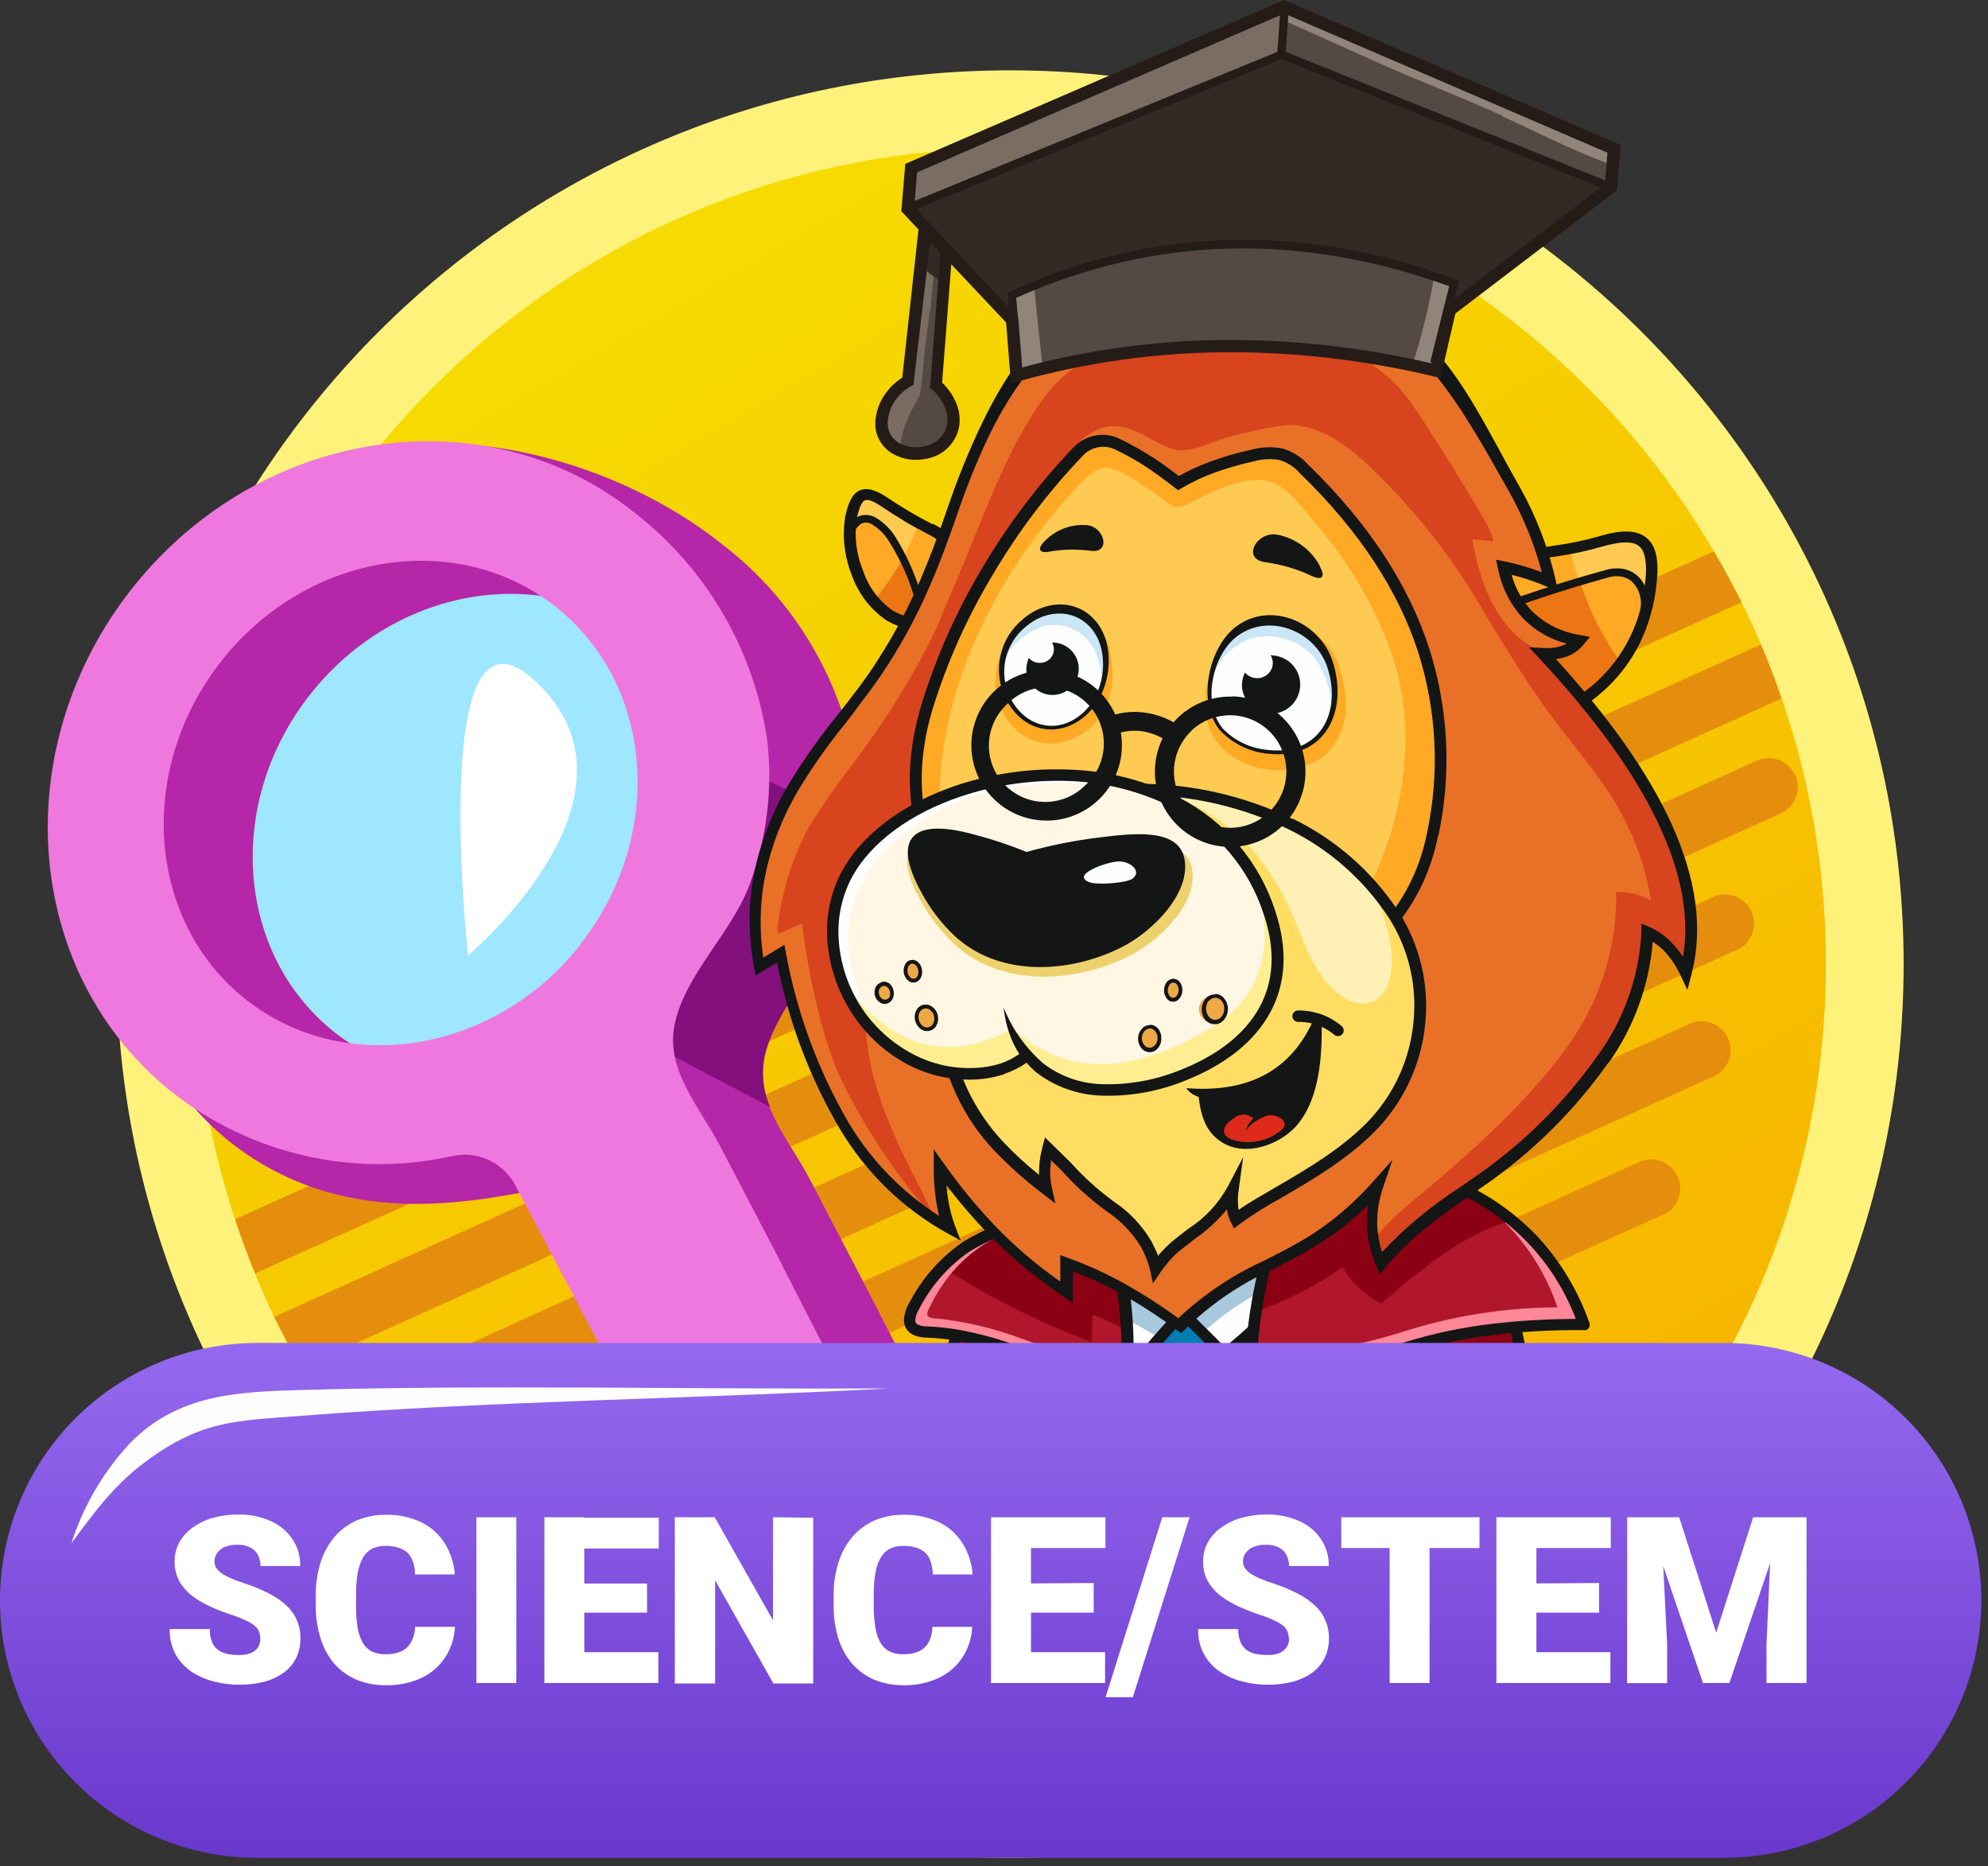 <svg width="179" height="168" viewBox="0 0 179 168" fill="none" xmlns="http://www.w3.org/2000/svg">
<rect x="0" y="0" width="179" height="168" fill="#333333" stroke="none"/>
<g clip-path="url(#clip0_396_171)">
<path d="M90.948 167.24C135.382 167.24 171.403 131.22 171.403 86.786C171.403 42.352 135.382 6.332 90.948 6.332C46.515 6.332 10.494 42.352 10.494 86.786C10.494 131.22 46.515 167.24 90.948 167.24Z" fill="#FFF27A"/>
<path d="M90.948 160.244C131.518 160.244 164.407 127.356 164.407 86.786C164.407 46.216 131.518 13.328 90.948 13.328C50.379 13.328 17.49 46.216 17.49 86.786C17.49 127.356 50.379 160.244 90.948 160.244Z" fill="url(#paint0_linear_396_171)"/>
<path d="M151.744 92.339L42.265 141.766C43.705 143.048 45.194 144.275 46.733 145.447L153.913 97.07C154.275 96.967 154.612 96.787 154.899 96.543C155.186 96.298 155.417 95.994 155.576 95.652C155.735 95.311 155.819 94.938 155.821 94.561C155.823 94.184 155.744 93.811 155.589 93.467C155.434 93.123 155.206 92.817 154.922 92.569C154.638 92.321 154.304 92.137 153.942 92.03C153.581 91.923 153.2 91.895 152.827 91.948C152.454 92.002 152.096 92.135 151.779 92.339H151.744ZM147.913 104.459L50.844 148.298C52.593 149.444 54.42 150.537 56.283 151.534L150.082 109.19C150.611 108.85 151.001 108.332 151.179 107.728C151.358 107.125 151.314 106.478 151.055 105.905C150.797 105.332 150.341 104.87 149.77 104.605C149.2 104.34 148.554 104.288 147.948 104.459H147.913ZM153.913 80.918L35.19 134.577C36.371 135.959 37.604 137.306 38.889 138.6L156.073 85.649C156.43 85.54 156.761 85.356 157.041 85.109C157.322 84.862 157.547 84.558 157.7 84.217C157.854 83.876 157.933 83.507 157.932 83.133C157.931 82.759 157.85 82.389 157.695 82.049C157.54 81.709 157.314 81.406 157.032 81.161C156.75 80.915 156.419 80.733 156.061 80.626C155.702 80.518 155.325 80.489 154.955 80.539C154.585 80.59 154.229 80.719 153.913 80.918ZM154.297 49.645L21.172 109.75C21.714 111.406 22.314 113.032 22.973 114.63L156.798 54.219C156.029 52.663 155.198 51.141 154.324 49.645H154.297ZM161.617 69.759C161.327 69.136 160.805 68.652 160.163 68.41C159.52 68.168 158.808 68.188 158.18 68.465L29.366 126.803C30.328 128.281 31.334 129.724 32.4 131.175L160.34 73.222C160.973 72.934 161.466 72.407 161.71 71.756C161.955 71.105 161.93 70.384 161.643 69.75L161.617 69.759ZM158.53 58.023L24.696 118.539C25.448 120.113 26.27 121.635 27.127 123.139L160.41 62.877C159.842 61.215 159.23 59.606 158.556 58.014L158.53 58.023Z" fill="#E58E0E"/>
<path d="M66.725 123.935L61.163 134.673L69.191 137.612L84.486 128.552L76.449 125.622L66.725 123.935Z" fill="#196A7F"/>
<path d="M57.21 89.383C66.908 77.184 65.693 60.078 54.499 51.176C43.305 42.273 26.358 44.941 16.659 57.14C6.961 69.339 8.177 86.445 19.37 95.321C30.564 104.197 47.503 101.582 57.21 89.383Z" fill="#9FE6FF"/>
<path d="M17.236 49.602C5.763 64.031 5.763 94.333 23.612 104.792C31.605 109.462 40.026 108.832 48.771 106.987C49.867 106.756 51.009 106.887 52.024 107.36C53.04 107.833 53.874 108.623 54.403 109.61L69.173 137.595L84.503 128.552L77.831 115.575L72.846 106.025C71.097 102.693 67.966 99.274 68.78 95.225C69.707 90.677 74.027 86.838 75.609 82.396C77.116 78.313 77.643 73.934 77.149 69.611C75.952 61.453 71.631 54.081 65.098 49.051C51.674 38.339 28.71 35.181 17.236 49.602ZM60.201 88.08C52.461 97.813 38.977 99.973 30.092 92.899C21.207 85.824 20.253 72.173 27.984 62.44C35.715 52.706 49.217 50.547 58.111 57.621C67.004 64.696 67.94 78.312 60.201 88.045V88.08Z" fill="#B526A8"/>
<path d="M68.211 69.873C67.101 69.383 65.999 68.858 64.897 68.342C65.659 71.765 65.635 75.316 64.828 78.729C64.021 82.141 62.451 85.326 60.236 88.045C58.909 89.711 57.372 91.199 55.662 92.47C58.041 93.694 60.419 94.962 62.842 96.239C65.002 97.385 67.214 98.504 69.339 99.658C68.744 98.282 68.562 96.763 68.815 95.286C69.742 90.73 74.062 86.899 75.644 82.448C76.623 79.783 77.212 76.991 77.394 74.158C74.333 72.627 71.263 71.237 68.211 69.873Z" fill="#84107E"/>
<path d="M11.972 52.864C0.481 67.337 2.09 87.66 15.531 98.347C19.045 101.11 23.13 103.056 27.488 104.045C31.848 105.034 36.372 105.042 40.734 104.066C41.835 103.821 42.985 103.946 44.008 104.42C45.03 104.894 45.868 105.692 46.392 106.69L61.163 134.674L76.449 125.675L69.785 112.636L64.801 103.095C63.052 99.763 59.921 96.335 60.734 92.287C61.609 87.748 65.981 83.909 67.555 79.466C69.058 75.371 69.582 70.98 69.086 66.646C67.897 58.501 63.592 51.136 57.079 46.104C43.638 35.409 23.445 38.478 11.972 52.864ZM52.199 85.115C44.468 94.84 30.984 97 22.09 89.934C13.196 82.868 12.243 69.235 19.965 59.466C27.687 49.698 41.18 47.582 50.074 54.648C58.968 61.714 59.904 75.382 52.164 85.115H52.199Z" fill="#EF78DE"/>
<path d="M49.051 62.169C38.233 50.328 42.142 86.007 42.142 86.007C42.142 86.007 58.399 72.409 49.051 62.169Z" fill="white"/>
<path d="M82.868 126.042C82.582 125.941 82.29 125.859 81.993 125.797C81.259 125.624 80.49 125.669 79.781 125.929L79.58 126.042H82.868Z" fill="#141515"/>
<path fill-rule="evenodd" clip-rule="evenodd" d="M97.778 126.042C101.005 120.795 102.842 114.673 98.714 111.849C95.907 109.934 92.313 110.729 90.039 112.889C87.765 115.049 86.768 118.644 85.938 120.83C85.309 122.459 84.424 123.977 83.314 125.325C83.125 125.526 82.992 125.773 82.929 126.042H97.778Z" fill="#B0172C"/>
<path fill-rule="evenodd" clip-rule="evenodd" d="M85.037 126.042L85.57 125.308C86.829 123.347 87.759 121.193 88.325 118.933C88.972 116.659 89.838 113.685 91.552 111.735C91.006 112.045 90.501 112.421 90.048 112.855C87.739 115.032 86.777 118.609 85.946 120.795C85.318 122.424 84.432 123.942 83.323 125.29C83.134 125.491 83.001 125.739 82.938 126.007L85.037 126.042Z" fill="#FF8797"/>
<path fill-rule="evenodd" clip-rule="evenodd" d="M91.464 126.042H94.665L94.744 123.06C92.049 121.76 89.202 120.799 86.27 120.201L85.57 121.95C87.949 122.591 90.032 124.037 91.464 126.042Z" fill="#8C0013"/>
<path fill-rule="evenodd" clip-rule="evenodd" d="M92.697 121.556C93.023 122.953 93.237 124.375 93.336 125.806C93.326 125.84 93.326 125.877 93.336 125.911C93.331 125.943 93.331 125.975 93.336 126.007H97.708C100.926 120.76 102.763 114.639 98.635 111.814C95.828 109.899 92.234 110.695 89.96 112.855C89.565 113.229 89.205 113.639 88.885 114.079C91.106 115.854 92.146 119.09 92.697 121.556Z" fill="#8A0214"/>
<path d="M83.498 126.042C83.56 125.9 83.642 125.767 83.743 125.648C84.031 125.299 84.293 124.94 84.547 124.582C85.576 124.924 86.548 125.416 87.433 126.042H89.077C87.933 124.997 86.588 124.196 85.124 123.69L85.308 123.384C85.74 122.624 86.111 121.832 86.418 121.014C86.532 120.725 86.689 120.288 86.847 119.824C87.599 117.725 88.596 114.997 90.345 113.257C91.47 112.19 92.907 111.512 94.446 111.324C95.847 111.146 97.265 111.484 98.434 112.277C99.097 112.719 99.638 113.321 100.008 114.026C100.883 115.67 100.725 117.839 100.008 120.148C99.319 122.217 98.373 124.191 97.192 126.025H98.408C99.494 124.275 100.374 122.406 101.031 120.454C101.827 117.9 101.967 115.46 100.97 113.545C100.525 112.679 99.866 111.942 99.055 111.403C97.683 110.468 96.014 110.07 94.368 110.283C92.626 110.508 91.002 111.283 89.733 112.496C87.722 114.402 86.707 117.262 85.938 119.492L85.457 120.681C85.164 121.445 84.813 122.184 84.407 122.894C83.98 123.643 83.488 124.354 82.938 125.019C82.673 125.313 82.5 125.677 82.439 126.068L83.498 126.042Z" fill="#141515"/>
<path fill-rule="evenodd" clip-rule="evenodd" d="M95.207 126.042H130.135C129.737 120.937 128.739 115.898 127.161 111.027C122.841 98.259 93.126 101.6 94.604 113.956C95.075 117.967 95.276 122.004 95.207 126.042Z" fill="#1B9DD4"/>
<path fill-rule="evenodd" clip-rule="evenodd" d="M95.207 126.042H96.659C96.58 123.602 96.353 121.189 96.134 118.731C95.984 116.862 95.733 115.003 95.382 113.161C95.233 112.356 95.067 111.56 94.954 110.756C94.588 111.781 94.468 112.877 94.604 113.957C95.075 117.967 95.276 122.005 95.207 126.042Z" fill="#7FD9FF"/>
<path fill-rule="evenodd" clip-rule="evenodd" d="M94.901 116.86C95.776 117.543 96.54 118.357 97.166 119.273C98.549 121.763 100.281 124.042 102.308 126.042H102.413L106.523 121.993L110.354 125.281C114.42 122.605 122.894 113.222 124.888 108.666C124.944 108.529 125.028 108.405 125.135 108.302C125.242 108.2 125.369 108.121 125.509 108.071C117.936 98.906 93.257 102.658 94.604 113.948C94.718 114.927 94.814 115.889 94.901 116.86Z" fill="#037CB0"/>
<path d="M94.691 126.042H95.723C95.793 121.984 95.591 117.926 95.12 113.895C94.761 110.826 96.484 108.333 99.282 106.558C101.492 105.246 103.927 104.356 106.462 103.935C109.216 103.425 112.032 103.334 114.814 103.664C120.288 104.319 125.159 106.733 126.672 111.219C128.238 116.041 129.227 121.031 129.619 126.086H130.66C130.268 120.914 129.267 115.806 127.678 110.869C126.016 105.946 120.804 103.322 114.962 102.614C112.076 102.274 109.154 102.368 106.296 102.894C103.63 103.347 101.073 104.297 98.758 105.692C95.627 107.669 93.694 110.493 94.123 114.018C94.582 118.009 94.772 122.026 94.691 126.042Z" fill="#141515"/>
<path fill-rule="evenodd" clip-rule="evenodd" d="M131.796 126.042C131.726 122.964 131.691 119.921 131.7 116.842L113.169 121.906C113.003 123.279 112.863 124.66 112.723 126.042H131.796Z" fill="#B0172C"/>
<path fill-rule="evenodd" clip-rule="evenodd" d="M124.923 126.042C124.87 124.608 124.757 123.182 124.634 121.783C120.818 122.853 116.879 123.424 112.916 123.48L112.688 126.042H124.923Z" fill="#8A0214"/>
<path fill-rule="evenodd" clip-rule="evenodd" d="M113.965 126.042C114.105 124.547 114.263 123.051 114.429 121.564L113.169 121.906C113.003 123.278 112.863 124.66 112.723 126.042H113.965Z" fill="#FF8797"/>
<path d="M113.257 126.042C113.379 124.792 113.502 123.55 113.65 122.317L131.141 117.516C131.141 120.361 131.176 123.203 131.245 126.042H132.269C132.21 122.976 132.178 119.915 132.172 116.86C132.181 116.811 132.181 116.761 132.172 116.711C132.156 116.645 132.127 116.583 132.086 116.529C132.045 116.474 131.994 116.429 131.935 116.394C131.877 116.36 131.812 116.338 131.744 116.329C131.677 116.321 131.608 116.326 131.543 116.344L113.056 121.399C112.95 121.421 112.853 121.476 112.779 121.556C112.706 121.636 112.659 121.737 112.645 121.845C112.479 123.235 112.33 124.634 112.19 126.042H113.257Z" fill="#141515"/>
<path fill-rule="evenodd" clip-rule="evenodd" d="M106.165 117.848C110.972 114.599 116.021 111.722 121.267 109.243C118.453 114.143 114.724 118.456 110.284 121.95L106.165 117.848Z" fill="#FEFEFE"/>
<path fill-rule="evenodd" clip-rule="evenodd" d="M117.516 114.009C116.309 114.814 115.032 115.452 113.773 116.169C111.773 117.163 109.931 118.448 108.307 119.982L106.165 117.848C110.972 114.599 116.021 111.722 121.267 109.243C120.504 110.616 119.654 111.94 118.723 113.205C118.32 113.467 117.927 113.747 117.516 114.009Z" fill="#A8C9DD"/>
<path d="M112.916 113.03C115.478 111.587 118.163 110.17 121.031 108.78L122.5 108.054L121.713 109.497C120.405 111.854 118.851 114.067 117.078 116.099C115.108 118.369 112.943 120.461 110.607 122.352L110.249 122.649L105.36 117.778L105.876 117.428C107.992 115.942 110.362 114.473 112.916 113.056V113.03ZM110.292 121.259C112.457 119.489 114.47 117.541 116.309 115.435C117.658 113.884 118.878 112.226 119.956 110.476C117.673 111.63 115.478 112.776 113.432 113.974C111.114 115.286 108.946 116.598 106.987 117.971L110.292 121.259Z" fill="#141515"/>
<path fill-rule="evenodd" clip-rule="evenodd" d="M96.737 113.266C100.264 114.26 103.523 116.028 106.278 118.443C104.856 119.905 103.524 121.452 102.291 123.078C99.763 120.239 97.87 116.894 96.737 113.266Z" fill="#FEFEFE"/>
<path fill-rule="evenodd" clip-rule="evenodd" d="M98.758 117.463L98.277 117.148C97.646 115.904 97.131 114.604 96.737 113.266C100.264 114.26 103.523 116.028 106.278 118.443C105.64 119.107 105.028 119.781 104.433 120.454C102.598 119.352 100.704 118.354 98.758 117.463Z" fill="#A8C9DD"/>
<path d="M102.238 114.971C103.821 115.81 105.291 116.847 106.611 118.058L106.995 118.416L106.637 118.792C105.911 119.553 105.212 120.314 104.547 121.092C103.882 121.871 103.27 122.614 102.693 123.392L102.308 123.908L101.888 123.41C100.569 121.905 99.398 120.277 98.39 118.548C97.465 116.925 96.725 115.203 96.187 113.414L95.915 112.479L96.834 112.767C98.681 113.336 100.473 114.074 102.186 114.971H102.238ZM97.542 114.096C98.002 115.468 98.588 116.794 99.291 118.058C100.147 119.545 101.127 120.958 102.221 122.282C102.693 121.67 103.2 121.057 103.734 120.445C104.267 119.833 104.888 119.142 105.483 118.495C104.324 117.492 103.053 116.627 101.696 115.915C100.346 115.194 98.939 114.586 97.49 114.096H97.542Z" fill="#141515"/>
<path fill-rule="evenodd" clip-rule="evenodd" d="M133.117 126.042C131.453 125.287 129.614 125.002 127.8 125.22C126.933 125.243 126.094 125.53 125.395 126.042H133.117Z" fill="#FFB342"/>
<path fill-rule="evenodd" clip-rule="evenodd" d="M133.047 126.042C131.386 125.278 129.544 124.994 127.73 125.22C126.862 125.236 126.021 125.523 125.325 126.042H133.047Z" fill="#EA8D13"/>
<path d="M126.173 126.042C126.663 125.814 127.185 125.664 127.721 125.596C128.761 125.465 129.815 125.504 130.843 125.71C131.262 125.791 131.674 125.902 132.076 126.042H134.525L134.42 125.972C133.373 125.349 132.224 124.917 131.027 124.695C129.892 124.474 128.729 124.432 127.581 124.573C126.42 124.649 125.334 125.176 124.556 126.042H126.173Z" fill="#141515"/>
<path fill-rule="evenodd" clip-rule="evenodd" d="M124.713 126.042H137.454C137.158 121.201 135.873 116.471 133.677 112.146C128.657 102.264 120.97 108.386 123.655 116.449C124.618 119.549 124.977 122.806 124.713 126.042Z" fill="#B0172C"/>
<path fill-rule="evenodd" clip-rule="evenodd" d="M124.713 126.042H127.1C127.03 125.317 126.96 124.582 126.89 123.865C126.613 121.867 126.643 119.838 126.978 117.848C127.599 114.761 130.24 112.348 133.178 111.228C128.167 102.667 121.057 108.605 123.655 116.475C124.615 119.568 124.974 122.815 124.713 126.042Z" fill="#8A0214"/>
<path fill-rule="evenodd" clip-rule="evenodd" d="M134.053 118.189C134.816 120.764 135.368 123.396 135.705 126.06H137.454C137.159 121.218 135.873 116.489 133.677 112.164C132.374 109.61 130.904 108.124 129.47 107.468C129.995 108.342 130.467 109.217 130.939 110.091C132.245 112.68 133.288 115.393 134.053 118.189Z" fill="#FF8797"/>
<path fill-rule="evenodd" clip-rule="evenodd" d="M124.512 119.956C128.085 118.108 132.134 117.385 136.125 117.883L137.148 122.579C133.372 122.15 129.549 122.446 125.885 123.454L124.73 123.664L124.512 119.956Z" fill="#8A0214"/>
<path d="M128.342 107.616C129.934 107.922 131.683 109.365 133.222 112.374C134.658 115.197 135.7 118.204 136.318 121.311C136.622 122.874 136.826 124.454 136.93 126.042H137.979C137.873 124.386 137.657 122.738 137.332 121.11C136.691 117.921 135.617 114.835 134.14 111.936C132.452 108.605 130.467 107.258 128.587 106.882C127.996 106.795 127.393 106.843 126.823 107.024C126.253 107.204 125.732 107.511 125.299 107.922C126.25 107.482 127.322 107.374 128.342 107.616Z" fill="#141515"/>
<path d="M124.232 126.042H126.025C125.762 126.042 125.509 125.946 125.238 125.911C125.26 125.272 125.242 124.632 125.185 123.996C127.377 123.715 129.604 123.934 131.7 124.634C132.737 124.98 133.727 125.453 134.647 126.042H136.396C135.089 124.995 133.61 124.184 132.024 123.646C129.792 122.903 127.422 122.67 125.089 122.964C124.862 120.568 124.389 117.673 123.821 116.912C124.066 118.381 124.564 123.698 124.232 126.042Z" fill="#141515"/>
<path fill-rule="evenodd" clip-rule="evenodd" d="M83.786 47.599C82.4 46.895 81.057 46.109 79.763 45.247C77.796 43.9 77.088 44.373 76.641 46.594C76.064 49.497 77.516 53.773 80.139 55.339C80.641 55.639 81.187 55.858 81.757 55.986C84.792 56.712 89.934 50.739 83.786 47.565V47.599Z" fill="#FFCA52"/>
<path fill-rule="evenodd" clip-rule="evenodd" d="M76.537 47.477C76.362 50.31 77.778 53.931 80.139 55.347C80.641 55.648 81.187 55.866 81.757 55.995C82.223 56.116 82.713 56.107 83.174 55.968C82.299 52.024 80.953 48.911 79.02 47.162C78.216 46.48 77.385 46.716 76.537 47.503V47.477Z" fill="#FFA925"/>
<path fill-rule="evenodd" clip-rule="evenodd" d="M83.786 47.599C83.428 47.416 83.069 47.232 82.737 47.048C81.8 49.6 80.424 51.968 78.67 54.044C79.088 54.551 79.584 54.988 80.139 55.339C80.641 55.639 81.187 55.857 81.757 55.986C84.792 56.712 89.934 50.739 83.786 47.564V47.599Z" fill="#FFAA25"/>
<path fill-rule="evenodd" clip-rule="evenodd" d="M78.705 54.079C79.123 54.586 79.619 55.022 80.174 55.373C80.676 55.674 81.222 55.892 81.792 56.02C82.249 56.127 82.726 56.109 83.174 55.968C82.751 54.014 82.112 52.113 81.268 50.301C80.525 51.655 79.645 52.93 78.644 54.105L78.705 54.079Z" fill="#EC7613"/>
<path fill-rule="evenodd" clip-rule="evenodd" d="M94.604 126.042H101.442C101.442 124.835 101.407 123.669 101.337 122.544L94.691 120.646C94.691 122.343 94.665 124.179 94.604 126.042Z" fill="#B0172C"/>
<path fill-rule="evenodd" clip-rule="evenodd" d="M101.442 126.042L101.372 124.206C99.066 124.123 96.789 123.666 94.63 122.85L94.578 126.042H101.442Z" fill="#8C0013"/>
<path fill-rule="evenodd" clip-rule="evenodd" d="M94.604 126.042H96.195C96.265 124.337 96.3 122.666 96.292 121.075L94.665 120.603C94.691 122.343 94.665 124.179 94.604 126.042Z" fill="#FF8797"/>
<path d="M94.088 126.042H95.12C95.172 124.416 95.198 122.824 95.181 121.294L100.804 122.903C100.804 123.926 100.865 124.975 100.891 126.042H101.932C101.932 124.827 101.871 123.637 101.818 122.483C101.813 122.375 101.774 122.271 101.707 122.186C101.639 122.101 101.547 122.04 101.442 122.011L94.796 120.104C94.747 120.096 94.697 120.096 94.647 120.104C94.579 120.103 94.511 120.116 94.448 120.142C94.384 120.168 94.327 120.207 94.28 120.256C94.232 120.305 94.195 120.364 94.171 120.428C94.147 120.492 94.137 120.561 94.14 120.629C94.175 122.352 94.149 124.179 94.088 126.042Z" fill="#141515"/>
<path fill-rule="evenodd" clip-rule="evenodd" d="M100.76 113.686C101.446 117.162 101.693 120.711 101.495 124.25C99.526 124.118 97.576 123.778 95.679 123.235C94 122.737 92.382 121.941 90.695 121.39C88.343 120.558 85.884 120.069 83.393 119.938C81.81 119.895 81.565 118.959 82.273 117.673C85.019 112.689 88.395 110.931 92.96 110.03C96.02 109.427 100.034 110.109 100.76 113.686Z" fill="#B0172C"/>
<path fill-rule="evenodd" clip-rule="evenodd" d="M100.76 113.685C101.167 115.704 101.419 117.75 101.512 119.807C100.506 119.249 99.463 118.761 98.39 118.347L98.277 120.813C93.569 119.04 89.061 116.777 84.827 114.061C87.057 111.718 89.689 110.651 92.96 110.004C96.02 109.4 100.034 110.082 100.76 113.659V113.685Z" fill="#8C0013"/>
<path fill-rule="evenodd" clip-rule="evenodd" d="M101.521 123.672C101.521 123.856 101.521 124.04 101.521 124.223C99.552 124.092 97.603 123.752 95.706 123.209C94.027 122.71 92.409 121.915 90.721 121.364C88.369 120.532 85.91 120.043 83.419 119.912C81.836 119.868 81.591 118.933 82.299 117.647C85.045 112.662 88.421 110.905 92.986 110.004C93.491 109.907 94.002 109.845 94.516 109.82H94.368C90.275 110.695 86.497 112.444 84.013 117.07C83.384 118.268 83.095 118.67 84.503 118.705C87.069 118.993 89.59 119.598 92.007 120.507C95.277 121.635 97.874 123.305 101.547 123.637L101.521 123.672Z" fill="#FF8797"/>
<path d="M100.253 113.764C100.134 113.143 99.865 112.561 99.471 112.067C99.076 111.574 98.567 111.183 97.988 110.931C96.427 110.297 94.71 110.151 93.065 110.511C90.983 110.848 88.991 111.601 87.205 112.723C85.31 114.051 83.772 115.826 82.728 117.892C82.558 118.172 82.451 118.485 82.413 118.81C82.4 118.901 82.419 118.993 82.466 119.072C82.503 119.146 82.565 119.205 82.641 119.238C82.882 119.348 83.145 119.402 83.41 119.396C84.585 119.441 85.755 119.581 86.908 119.815C88.237 120.083 89.549 120.434 90.835 120.865C91.613 121.127 92.374 121.433 93.135 121.739C94.009 122.098 94.884 122.448 95.758 122.719C96.641 122.973 97.537 123.178 98.443 123.331C99.239 123.471 100.078 123.576 100.953 123.663C101.011 122.121 100.99 120.577 100.891 119.037C100.774 117.275 100.54 115.522 100.192 113.79L100.253 113.764ZM102.002 119.011C102.102 120.759 102.102 122.51 102.002 124.258C102.001 124.326 101.986 124.393 101.958 124.454C101.931 124.516 101.891 124.572 101.841 124.618C101.791 124.663 101.732 124.699 101.668 124.721C101.604 124.743 101.536 124.752 101.469 124.748C100.367 124.66 99.317 124.529 98.329 124.363C97.387 124.202 96.456 123.986 95.54 123.716C94.602 123.424 93.68 123.086 92.776 122.701C92.041 122.404 91.298 122.107 90.546 121.827C89.298 121.407 88.024 121.065 86.733 120.804C85.63 120.577 84.51 120.445 83.384 120.41C82.956 120.409 82.535 120.31 82.151 120.122C81.905 119.988 81.702 119.788 81.565 119.544C81.44 119.302 81.379 119.03 81.39 118.757C81.429 118.267 81.579 117.791 81.827 117.367C82.953 115.158 84.605 113.26 86.637 111.84C88.534 110.637 90.655 109.83 92.872 109.47C94.734 109.067 96.674 109.241 98.434 109.969C99.164 110.283 99.805 110.774 100.299 111.397C100.793 112.019 101.126 112.754 101.267 113.537C101.631 115.322 101.874 117.131 101.993 118.95L102.002 119.011Z" fill="#141515"/>
<path d="M81.373 46.865C80.699 46.463 80.07 46.069 79.484 45.667C78.662 45.107 78.146 44.906 77.857 45.046C77.568 45.186 77.341 45.754 77.149 46.69C76.903 48.299 77.105 49.946 77.734 51.447C78.22 52.86 79.138 54.083 80.358 54.945C80.582 55.079 80.816 55.196 81.058 55.295C81.305 55.394 81.56 55.475 81.819 55.54C82.381 55.595 82.948 55.514 83.472 55.302C83.996 55.09 84.461 54.755 84.827 54.324C85.275 53.881 85.635 53.355 85.885 52.776C86.12 52.225 86.202 51.621 86.121 51.028C85.964 49.987 85.246 48.929 83.498 48.054C82.728 47.652 82.002 47.258 81.329 46.856L81.373 46.865ZM83.996 47.145C86.007 48.194 86.917 49.532 87.118 50.879C87.22 51.656 87.114 52.447 86.812 53.17C86.521 53.887 86.094 54.541 85.553 55.094C85.07 55.641 84.46 56.062 83.777 56.319C83.094 56.577 82.359 56.663 81.635 56.572C81.319 56.498 81.01 56.401 80.708 56.283C80.407 56.159 80.115 56.016 79.833 55.855C78.409 54.886 77.326 53.494 76.738 51.876C76.038 50.187 75.817 48.338 76.099 46.532C76.362 45.264 76.729 44.469 77.376 44.163C78.023 43.857 78.871 44.075 79.999 44.862C80.582 45.247 81.195 45.632 81.836 46.017C82.492 46.41 83.209 46.804 83.961 47.188L83.996 47.145Z" fill="#141515"/>
<path d="M76.834 48.045C76.969 47.697 77.2 47.395 77.498 47.171C77.638 47.084 77.798 47.039 77.962 47.039C78.142 47.046 78.319 47.094 78.478 47.179C79.144 47.576 79.698 48.136 80.087 48.806C80.781 49.913 81.367 51.084 81.836 52.304C82.273 53.494 82.607 54.72 82.833 55.968L83.506 55.837C83.262 54.538 82.905 53.262 82.439 52.024C81.973 50.778 81.388 49.58 80.69 48.447C80.232 47.664 79.578 47.014 78.793 46.559C78.543 46.433 78.268 46.364 77.988 46.357C77.68 46.342 77.375 46.421 77.114 46.585C76.724 46.877 76.422 47.27 76.239 47.722L76.834 48.045Z" fill="#141515"/>
<path fill-rule="evenodd" clip-rule="evenodd" d="M135.478 49.96C138.418 49.96 141.344 49.548 144.171 48.736C147.835 47.66 149.068 48.78 148.648 52.479C148.338 56.156 146.61 59.568 143.83 61.993C134.402 70.214 127.634 50.039 135.478 49.96Z" fill="#FFCA52"/>
<path fill-rule="evenodd" clip-rule="evenodd" d="M130.677 106.602C133.462 107.727 135.97 109.44 138.032 111.624C140.094 113.808 141.66 116.411 142.623 119.256C137.25 119.11 131.888 119.794 126.724 121.285C122.151 122.738 117.374 123.45 112.575 123.392C113.038 116.099 114.053 109.243 118.845 106.532C121.469 105.036 125.544 104.442 130.677 106.602Z" fill="#B0172C"/>
<path fill-rule="evenodd" clip-rule="evenodd" d="M131.788 107.109C134.319 108.3 136.583 109.989 138.445 112.077C140.307 114.164 141.728 116.606 142.623 119.256C137.25 119.11 131.888 119.795 126.724 121.285C122.151 122.739 117.374 123.45 112.575 123.393L112.654 122.299C117.241 122.071 121.782 121.275 126.173 119.93C130.717 118.461 135.46 117.702 140.235 117.682C138.745 113.277 135.755 109.535 131.788 107.109Z" fill="#FF8797"/>
<path fill-rule="evenodd" clip-rule="evenodd" d="M130.677 106.602C132.656 107.419 134.504 108.524 136.16 109.881C131.98 110.957 128.237 114.017 124.381 117.341C122.918 116.615 121.701 115.474 120.883 114.061C118.481 115.76 115.848 117.106 113.064 118.058C113.764 112.933 115.233 108.569 118.827 106.532C121.451 105.036 125.526 104.442 130.659 106.602H130.677Z" fill="#8C0013"/>
<path d="M130.476 107.074C128.545 106.221 126.465 105.755 124.354 105.701C122.523 105.664 120.714 106.108 119.107 106.987C116.842 108.263 115.469 110.555 114.595 113.397C113.757 116.492 113.27 119.672 113.143 122.876C115.332 122.866 117.518 122.705 119.685 122.395C122.023 122.045 124.33 121.51 126.584 120.795C129.073 120.032 131.625 119.493 134.21 119.186C136.758 118.88 139.322 118.728 141.888 118.731C140.896 116.112 139.374 113.724 137.418 111.719C135.462 109.713 133.114 108.132 130.52 107.074H130.476ZM138.285 111.141C140.428 113.418 142.07 116.12 143.104 119.072C143.129 119.135 143.141 119.203 143.14 119.271C143.138 119.339 143.123 119.406 143.096 119.468C143.068 119.529 143.028 119.585 142.978 119.632C142.929 119.678 142.87 119.714 142.806 119.737C142.737 119.754 142.665 119.754 142.597 119.737C139.835 119.708 137.075 119.857 134.332 120.183C131.807 120.483 129.313 121.01 126.882 121.757C124.576 122.487 122.217 123.031 119.824 123.384C117.424 123.735 115.001 123.902 112.575 123.882C112.439 123.88 112.309 123.825 112.212 123.728C112.116 123.632 112.061 123.502 112.059 123.366C112.184 119.897 112.697 116.454 113.589 113.099C114.542 110.012 116.055 107.511 118.591 106.103C120.348 105.132 122.33 104.643 124.337 104.687C126.592 104.731 128.816 105.224 130.878 106.138C133.664 107.284 136.185 108.99 138.285 111.149V111.141Z" fill="#141515"/>
<path fill-rule="evenodd" clip-rule="evenodd" d="M135.478 49.96C137.446 49.95 139.409 49.769 141.346 49.418C142.23 53.099 143.796 56.581 145.963 59.685C145.34 60.531 144.624 61.305 143.83 61.993C134.402 70.214 127.634 50.039 135.478 49.96Z" fill="#FFAA25"/>
<path fill-rule="evenodd" clip-rule="evenodd" d="M148.211 54.875C147.528 57.644 146 60.132 143.838 61.993C137.787 67.24 132.828 60.83 132.137 55.54L136.195 54.263L143.882 51.823C146.506 51.158 148.027 51.823 148.15 54.77L148.211 54.875Z" fill="#FFA925"/>
<path fill-rule="evenodd" clip-rule="evenodd" d="M145.963 59.685C145.34 60.531 144.624 61.305 143.83 61.993C137.778 67.24 132.82 60.83 132.129 55.539L136.186 54.263L142.238 52.339C143.1 54.962 144.356 57.439 145.963 59.685Z" fill="#EC7613"/>
<path d="M139.772 49.138C141.212 48.957 142.636 48.665 144.031 48.264C146.033 47.66 147.415 47.704 148.281 48.439C149.147 49.173 149.391 50.529 149.155 52.558C148.969 54.413 148.46 56.221 147.651 57.901C146.797 59.618 145.608 61.146 144.153 62.396C140.244 65.806 136.755 64.678 134.411 62.002C132.628 59.868 131.606 57.2 131.508 54.42C131.508 51.692 132.662 49.488 135.469 49.462C136.903 49.451 138.334 49.349 139.754 49.156L139.772 49.138ZM147.599 55.19C147.768 54.7 147.795 54.172 147.675 53.667C147.556 53.162 147.296 52.702 146.925 52.339C146.584 52.058 146.16 51.895 145.718 51.876C145.463 51.862 145.207 51.882 144.958 51.937C140.811 53.083 136.725 54.437 132.715 55.994C132.851 56.679 133.041 57.351 133.283 58.006C133.724 59.212 134.379 60.329 135.216 61.303C137.192 63.568 140.157 64.512 143.489 61.609C144.837 60.441 145.94 59.017 146.733 57.42C147.088 56.703 147.38 55.957 147.607 55.19H147.599ZM135.487 50.485C133.414 50.485 132.54 52.234 132.566 54.394C132.563 54.687 132.581 54.979 132.618 55.269C136.611 53.712 140.683 52.369 144.818 51.246C145.128 51.177 145.445 51.151 145.762 51.167C146.262 51.181 146.747 51.338 147.161 51.618C147.574 51.898 147.899 52.291 148.097 52.75C148.097 52.628 148.097 52.514 148.141 52.4C148.324 50.721 148.141 49.663 147.607 49.182C147.074 48.701 145.972 48.719 144.319 49.182C142.887 49.602 141.425 49.914 139.947 50.118C138.479 50.31 137.002 50.415 135.522 50.433L135.487 50.485Z" fill="#141515"/>
<path fill-rule="evenodd" clip-rule="evenodd" d="M148.316 83.952C148.22 93.484 139.982 101.661 133.222 106.436C130.021 108.701 126.882 110.66 124.381 113.773C123.408 111.525 123.336 108.989 124.18 106.689C122.234 108.914 119.924 110.792 117.35 112.243C113.135 114.612 109.96 115.618 106.27 119.352C103.171 116.963 99.731 115.053 96.064 113.685V116.309C91.597 113.311 87.739 109.492 84.696 105.054C84.643 106.926 84.94 108.791 85.57 110.555C77.927 106.392 72.881 98.137 70.38 85.868L68.456 87.013C67.472 81.45 68.561 75.719 71.517 70.905C73.843 66.847 77.14 63.498 79.694 59.536C82.422 55.251 84.066 51.255 85.99 45.667C86.87 43.068 87.919 40.529 89.129 38.067C92.286 31.727 96.641 26.515 105.063 25.885C109.785 25.544 114.532 25.788 119.195 26.611C125.08 27.669 128.814 31.412 132.006 36.274C135.362 41.224 137.932 46.664 139.623 52.4C138.279 51.828 136.882 51.388 135.452 51.089C135.717 52.777 136.521 54.334 137.744 55.527C138.967 56.72 140.544 57.486 142.238 57.709C141.84 58.165 141.333 58.513 140.764 58.721C140.195 58.929 139.583 58.99 138.985 58.898C149.19 69.847 153.913 79.58 151.77 87.608C151.105 85.983 149.858 84.663 148.272 83.909L148.316 83.952Z" fill="#D8441D"/>
<path fill-rule="evenodd" clip-rule="evenodd" d="M71.464 70.905C73.791 66.847 77.087 63.498 79.641 59.536C82.369 55.251 84.013 51.255 85.937 45.667C86.727 43.314 87.661 41.013 88.736 38.776C90.852 34.403 93.484 30.118 98.487 27.748C100.957 26.518 103.668 25.849 106.427 25.789C109.79 25.621 113.161 25.746 116.501 26.165C119.253 26.419 121.927 27.213 124.372 28.5C125.794 29.311 127.098 30.315 128.246 31.482C130.139 33.509 131.775 35.762 133.117 38.19C135.793 42.562 138.364 47.197 139.571 52.348C138.227 51.775 136.829 51.336 135.399 51.036C135.664 52.724 136.468 54.282 137.691 55.475C138.915 56.668 140.491 57.433 142.185 57.656C141.53 60.14 134.315 59.484 132.566 48.526C132.653 48.526 134.507 48.736 134.507 48.736C134.346 48.163 134.117 47.611 133.825 47.092C132.417 44.652 129.295 39.502 127.039 36.248C120.515 26.856 100.428 26.524 93.729 36.17C90.948 40.14 89.199 44.792 87.372 49.243C86.497 51.43 85.535 53.572 84.661 55.75C84.512 56.108 84.363 56.458 84.197 56.817C82.269 60.743 79.979 64.481 77.359 67.984C77.166 68.238 76.983 68.491 76.799 68.754C75.405 70.546 74.103 72.408 72.899 74.333C70.441 78.706 69.829 83.865 70.091 84.031C70.161 84.084 72.147 83.104 72.216 83.157C72.269 83.848 73.379 92.322 75.828 97.359C77.735 101.222 80.083 104.852 82.824 108.176C83.087 108.587 83.349 108.998 83.62 109.409C77.02 104.967 72.578 97.114 70.293 85.85L68.369 86.996C67.384 81.433 68.473 75.702 71.429 70.888L71.464 70.905Z" fill="#E87127"/>
<path fill-rule="evenodd" clip-rule="evenodd" d="M78.259 86.401C78.95 82.606 80.804 79.055 82.107 75.417C82.842 73.38 83.567 71.342 84.223 69.296C84.879 67.249 85.238 65.378 85.701 63.402C87.398 56.642 89.689 50.1 93.852 44.451C95.513 42.195 96.09 40.017 98.714 38.741C101.337 37.464 103.41 39.729 105.596 40.428C107.03 40.874 109.094 39.773 110.432 39.397C112.038 38.937 113.67 38.578 115.321 38.321C119.256 37.77 122.798 41.355 125.264 43.935C128.19 46.989 130.769 50.359 132.951 53.983C134.813 57.114 136.711 60.227 138.792 63.227C140.874 66.226 143.375 68.928 145.299 72.024C146.997 74.798 148.14 77.875 148.665 81.084C147.719 80.52 146.626 80.249 145.526 80.306C145.597 84.567 144.479 88.764 142.299 92.426C138.399 98.906 130.362 105.448 127.607 107.783C126.311 108.798 125.111 109.931 124.022 111.167C123.917 111.298 123.812 111.429 123.716 111.569C123.455 109.93 123.615 108.251 124.179 106.689C122.234 108.914 119.924 110.792 117.35 112.243C113.134 114.612 109.96 115.618 106.27 119.352C103.171 116.963 99.73 115.053 96.064 113.686V116.309C91.596 113.311 87.739 109.492 84.696 105.054C84.643 106.926 84.94 108.791 85.57 110.555C85.168 110.336 84.774 110.109 84.389 109.864C84.005 109.619 83.401 108.01 83.121 107.468C82.632 106.541 82.142 105.596 81.679 104.652C79.772 100.769 78.18 96.781 77.944 92.409C77.826 90.399 77.949 88.382 78.312 86.401H78.259Z" fill="#E87127"/>
<path d="M144.809 95.671C141.734 100.022 137.911 103.794 133.519 106.812L132.164 107.756C129.47 109.636 126.917 111.438 124.783 114.053L124.241 114.726L123.9 113.93C123.161 112.2 122.919 110.298 123.2 108.438C122.675 108.963 122.107 109.488 121.503 109.986C120.283 110.996 118.975 111.894 117.594 112.671C116.51 113.283 115.504 113.79 114.542 114.289C111.62 115.608 108.956 117.435 106.672 119.684L106.357 120.008L105.99 119.737C104.412 118.562 102.761 117.487 101.049 116.519C99.62 115.716 98.135 115.018 96.606 114.429V117.271L95.811 116.746C93.399 115.145 91.163 113.296 89.138 111.228C87.739 109.798 86.43 108.282 85.22 106.689C85.22 107.065 85.299 107.441 85.352 107.809C85.47 108.684 85.687 109.544 85.999 110.371L86.497 111.665L85.264 111.001C81.242 108.757 77.892 105.482 75.557 101.512C72.866 96.909 70.977 91.882 69.969 86.646L68.028 87.809L67.896 87.074C67.621 85.613 67.489 84.128 67.503 82.64V81.766C67.564 80.676 67.701 79.592 67.914 78.522C68.505 75.751 69.539 73.093 70.975 70.651C72.307 68.446 73.794 66.339 75.426 64.346C76.72 62.684 78.049 61.023 79.16 59.212C80.467 57.177 81.613 55.042 82.588 52.829C83.585 50.599 84.468 48.229 85.413 45.465C85.937 43.926 86.52 42.402 87.162 40.892C91.018 31.823 95.609 25.588 106.182 25.194C107.931 25.133 109.68 25.194 111.429 25.256C114.341 25.407 117.241 25.734 120.113 26.235C129.234 27.888 132.645 36.493 136.615 43.436C136.711 43.594 136.798 43.769 136.886 43.926C138.344 46.534 139.419 49.337 140.078 52.251L140.296 53.231L139.37 52.846C138.687 52.557 138.005 52.304 137.332 52.085C136.93 51.963 136.519 51.849 136.108 51.744C136.44 52.974 137.075 54.101 137.953 55.024C139.136 56.174 140.65 56.923 142.282 57.166L143.156 57.332L142.605 57.997C142.226 58.465 141.736 58.832 141.18 59.064C140.831 59.197 140.467 59.285 140.095 59.326C144.87 64.573 148.377 69.505 150.484 74.123C152.723 79.037 153.388 83.585 152.295 87.739L151.936 89.112L151.333 87.835C150.97 87.037 150.483 86.302 149.89 85.657C149.573 85.319 149.211 85.024 148.814 84.783C148.49 88.713 147.113 92.484 144.826 95.697L144.809 95.671ZM147.791 83.13L148.508 83.445C149.302 83.792 150.014 84.301 150.598 84.94C150.949 85.31 151.265 85.711 151.543 86.138C152.129 82.588 151.411 78.705 149.505 74.543C147.345 69.785 143.628 64.652 138.539 59.195L137.664 58.268L138.932 58.329C139.549 58.385 140.17 58.305 140.751 58.093C140.861 58.051 140.967 57.999 141.066 57.936C139.603 57.562 138.268 56.8 137.201 55.732C136.003 54.459 135.195 52.868 134.875 51.15L134.708 50.389L135.478 50.537C136.202 50.686 136.917 50.873 137.621 51.097C138.023 51.219 138.425 51.368 138.827 51.508C138.122 48.857 137.069 46.31 135.697 43.935C132.059 37.551 127.59 28.893 119.868 27.416C115.458 26.571 110.966 26.233 106.479 26.41C96.86 26.838 91.692 32.942 88.115 41.276C87.474 42.769 86.891 44.267 86.366 45.771C85.404 48.587 84.503 51.018 83.506 53.231C82.51 55.489 81.34 57.668 80.008 59.746C78.854 61.574 77.525 63.244 76.222 64.993C74.617 66.949 73.156 69.018 71.849 71.184C70.46 73.534 69.465 76.095 68.902 78.766C68.414 81.215 68.355 83.731 68.727 86.2L70.625 85.054L70.765 85.771C71.739 91.132 73.636 96.283 76.37 100.996C78.398 104.418 81.202 107.315 84.556 109.453C84.433 108.966 84.336 108.472 84.267 107.975C84.132 107.01 84.067 106.037 84.075 105.063V103.462L85.002 104.765C86.439 106.801 88.03 108.725 89.759 110.52C91.503 112.313 93.415 113.936 95.469 115.364V112.986L96.152 113.231C97.965 113.884 99.72 114.689 101.399 115.635C103.021 116.553 104.589 117.563 106.095 118.661C108.41 116.489 111.069 114.716 113.965 113.414C114.927 112.916 115.933 112.409 116.982 111.814C118.311 111.057 119.567 110.179 120.734 109.19C121.788 108.307 122.773 107.346 123.681 106.313L125.386 104.398L124.555 106.829C124.16 107.952 123.974 109.137 124.005 110.327C124.041 111.139 124.185 111.941 124.433 112.715C126.518 110.497 128.867 108.543 131.429 106.899L132.776 105.963C137.061 103.016 140.794 99.336 143.803 95.093C146.191 91.849 147.578 87.975 147.791 83.952V83.13Z" fill="#141515"/>
<path fill-rule="evenodd" clip-rule="evenodd" d="M129.007 75.032C131.176 63.944 128.473 52.977 117.428 42.238C115.88 40.725 114.849 40.577 112.758 41.032C110.424 41.501 108.178 42.336 106.104 43.506C104.404 42.142 102.559 40.969 100.603 40.008C100.025 39.734 99.376 39.65 98.747 39.768C98.119 39.886 97.544 40.199 97.105 40.664C90.831 47.201 86.158 55.103 83.454 63.751C74.98 92.225 124.005 100.48 129.007 75.032Z" fill="#FFCA52"/>
<path fill-rule="evenodd" clip-rule="evenodd" d="M129.007 75.032C131.175 63.944 128.473 52.977 117.428 42.238C115.88 40.725 114.849 40.577 112.758 41.032C110.424 41.501 108.177 42.336 106.103 43.506C104.404 42.142 102.559 40.969 100.603 40.008C100.025 39.734 99.376 39.65 98.747 39.768C98.119 39.886 97.544 40.199 97.105 40.664C90.831 47.201 86.158 55.103 83.454 63.751C80.332 74.245 85.019 81.993 92.426 86.313L85.378 77.498C83.017 69.374 86.007 56.37 95.811 45.142C97.56 43.13 98.714 41.871 99.93 42.125C101.145 42.378 103.121 43.821 104.678 44.932C105.894 45.806 105.911 45.876 107.302 45.194C109.217 44.241 111.298 43.174 113.274 43.2C115.469 43.2 116.598 44.906 118.836 47.573C121.481 50.725 123.582 54.295 125.054 58.137C128.98 68.456 124.739 81.215 116.825 88.744C122.833 86.584 127.625 82.107 129.015 75.032H129.007Z" fill="#FFA925"/>
<path d="M127.677 58.662C125.928 53.275 122.518 47.914 117.052 42.606C116.551 42.035 115.899 41.617 115.172 41.399C114.399 41.275 113.607 41.322 112.855 41.539C111.652 41.8 110.469 42.142 109.313 42.562C108.293 42.936 107.31 43.401 106.375 43.953L106.068 44.127L105.789 43.909C104.914 43.227 104.04 42.588 103.165 42.002C102.287 41.434 101.372 40.923 100.428 40.472C99.945 40.237 99.4 40.164 98.872 40.263C98.344 40.362 97.863 40.629 97.498 41.023C94.372 44.288 91.636 47.907 89.348 51.806C87.066 55.6 85.254 59.659 83.952 63.891C81.189 73.143 84.669 80.201 90.703 84.582C93.64 86.674 96.964 88.16 100.48 88.954C104.052 89.792 107.746 89.985 111.385 89.523C119.562 88.439 126.759 83.777 128.499 74.945C129.642 69.538 129.359 63.926 127.677 58.662ZM129.505 75.137C127.669 84.477 120.095 89.4 111.508 90.537C107.742 91.016 103.921 90.815 100.227 89.943C96.578 89.117 93.128 87.581 90.074 85.421C83.699 80.795 80.026 73.345 82.929 63.559C84.244 59.248 86.073 55.111 88.377 51.237C90.71 47.273 93.492 43.59 96.668 40.262C97.191 39.714 97.873 39.344 98.618 39.204C99.356 39.064 100.119 39.165 100.795 39.492C101.786 39.97 102.747 40.507 103.672 41.102C104.547 41.635 105.325 42.221 106.138 42.851C107.039 42.35 107.978 41.92 108.946 41.565C110.153 41.114 111.392 40.755 112.653 40.489C113.55 40.238 114.492 40.194 115.408 40.358C116.325 40.612 117.15 41.122 117.787 41.828C123.375 47.258 126.855 52.759 128.666 58.303C130.411 63.732 130.712 69.522 129.54 75.102L129.505 75.137Z" fill="#141515"/>
<path fill-rule="evenodd" clip-rule="evenodd" d="M99.86 58.163C99.046 56.161 97.857 54.998 96.187 54.91C95.124 54.781 94.046 54.969 93.09 55.45C92.133 55.93 91.34 56.683 90.808 57.612C90.072 58.673 89.659 59.925 89.619 61.215C89.619 65.728 94.044 68.911 98.224 65.492C99.877 63.795 100.655 61.53 99.86 58.163Z" fill="#FFA925"/>
<path fill-rule="evenodd" clip-rule="evenodd" d="M120.384 59.379C119.929 58.502 119.281 57.739 118.489 57.149C117.697 56.558 116.781 56.154 115.81 55.968C112.767 55.487 110.817 56.895 109.444 59.274C107.914 62.991 108.333 65.667 110.196 67.512C111.431 68.577 112.98 69.21 114.607 69.314C116.235 69.418 117.852 68.988 119.212 68.089C121.652 65.763 121.582 62.746 120.384 59.414V59.379Z" fill="#FFA925"/>
<path fill-rule="evenodd" clip-rule="evenodd" d="M118.836 50.94C118.454 50.23 117.921 49.612 117.274 49.13C116.628 48.648 115.883 48.313 115.093 48.15C113.196 47.713 111.692 50.354 113.983 50.616C115.422 50.818 116.823 51.236 118.137 51.858C119.107 52.295 119.326 51.858 118.836 50.984V50.94Z" fill="#141515"/>
<path fill-rule="evenodd" clip-rule="evenodd" d="M94.026 48.745C94.506 48.239 95.09 47.845 95.738 47.59C96.386 47.334 97.083 47.224 97.778 47.267C99.448 47.328 100.113 49.89 98.145 49.575C96.9 49.412 95.638 49.445 94.403 49.672C93.528 49.812 93.423 49.374 94.026 48.745Z" fill="#141515"/>
<path fill-rule="evenodd" clip-rule="evenodd" d="M119.448 58.959C119.052 58.182 118.485 57.505 117.79 56.978C117.095 56.451 116.29 56.088 115.434 55.916C112.723 55.479 111.009 56.729 109.776 58.828C108.421 62.108 108.797 64.469 110.45 66.104C111.549 67.043 112.923 67.6 114.366 67.691C115.809 67.783 117.242 67.404 118.451 66.611C120.629 64.556 120.55 61.889 119.492 58.959H119.448Z" fill="#FEFEFE"/>
<path fill-rule="evenodd" clip-rule="evenodd" d="M119.448 58.959C119.052 58.182 118.485 57.505 117.79 56.978C117.095 56.451 116.29 56.088 115.434 55.916C112.723 55.479 111.009 56.729 109.776 58.828C109.421 59.669 109.169 60.55 109.024 61.452C109.248 60.543 109.695 59.704 110.324 59.011C110.953 58.318 111.744 57.792 112.627 57.481C113.686 57.185 114.809 57.21 115.853 57.552C116.898 57.895 117.817 58.54 118.495 59.405C119.534 60.907 119.999 62.731 119.807 64.547C120.437 62.895 120.174 60.988 119.44 58.959H119.448Z" fill="#CAE6F7"/>
<path fill-rule="evenodd" clip-rule="evenodd" d="M111.464 57.219C109.155 58.88 108.176 63.34 110.126 65.614C111.186 66.692 112.592 67.361 114.096 67.503C118.932 68.063 120.848 64.005 119.501 60.026C118.399 56.791 114.306 55.164 111.464 57.219ZM111.307 56.397C108.814 58.26 107.748 63.218 109.846 65.737C110.975 66.936 112.501 67.684 114.14 67.844C119.387 68.456 121.433 63.926 119.982 59.51C118.792 55.916 114.376 54.097 111.307 56.397Z" fill="#141515"/>
<path fill-rule="evenodd" clip-rule="evenodd" d="M114.56 58.985H114.411C114.541 59.208 114.608 59.462 114.604 59.72C114.586 60.09 114.422 60.437 114.148 60.686C113.874 60.935 113.513 61.066 113.143 61.049C112.942 61.042 112.744 60.992 112.564 60.903C112.383 60.814 112.223 60.688 112.094 60.533C111.933 60.877 111.841 61.248 111.823 61.626C111.823 62.14 111.975 62.643 112.258 63.071C112.542 63.5 112.945 63.836 113.418 64.037C113.891 64.239 114.412 64.297 114.918 64.205C115.423 64.112 115.891 63.873 116.262 63.518C116.633 63.162 116.891 62.706 117.005 62.204C117.118 61.703 117.082 61.18 116.901 60.699C116.72 60.218 116.401 59.801 115.985 59.499C115.569 59.198 115.073 59.025 114.56 59.003V58.985Z" fill="#141515"/>
<path fill-rule="evenodd" clip-rule="evenodd" d="M99.265 57.717C98.539 55.968 97.516 54.945 95.994 54.875C95.053 54.756 94.097 54.915 93.246 55.333C92.394 55.751 91.683 56.41 91.202 57.227C90.503 58.143 90.133 59.267 90.151 60.418C90.168 61.57 90.572 62.682 91.298 63.576C92.846 65.78 95.33 66.095 97.813 64.11C99.282 62.632 99.973 60.612 99.265 57.717Z" fill="#FEFEFE"/>
<path fill-rule="evenodd" clip-rule="evenodd" d="M99.265 57.717C98.539 55.968 97.516 54.945 95.994 54.875C95.053 54.756 94.097 54.915 93.246 55.333C92.394 55.751 91.683 56.41 91.202 57.227C90.645 58.029 90.291 58.953 90.17 59.921C90.485 59.111 90.972 58.379 91.597 57.775C92.222 57.171 92.97 56.71 93.79 56.423C94.582 56.181 95.43 56.194 96.214 56.459C96.999 56.724 97.68 57.228 98.163 57.901C99.021 59.143 99.366 60.669 99.125 62.16C99.618 60.75 99.661 59.222 99.247 57.787L99.265 57.717Z" fill="#CAE6F7"/>
<path fill-rule="evenodd" clip-rule="evenodd" d="M97.944 63.725C95.784 66.191 92.47 65.789 90.948 62.789C90.431 61.728 90.287 60.523 90.539 59.369C90.791 58.215 91.425 57.18 92.339 56.431C94.263 54.761 96.93 54.796 98.399 56.746C99.868 58.697 99.492 61.993 97.927 63.742L97.944 63.725ZM98.285 63.873C95.889 66.611 92.164 66.174 90.529 62.833C89.956 61.651 89.798 60.311 90.079 59.028C90.359 57.745 91.063 56.593 92.076 55.758C94.21 53.895 97.175 53.93 98.81 56.099C100.445 58.268 100.017 61.897 98.285 63.873Z" fill="#141515"/>
<path fill-rule="evenodd" clip-rule="evenodd" d="M94.857 57.84C94.814 57.844 94.77 57.844 94.726 57.84C94.843 58.038 94.901 58.266 94.892 58.496C94.885 58.66 94.844 58.821 94.773 58.97C94.702 59.118 94.602 59.251 94.479 59.36C94.356 59.469 94.212 59.553 94.056 59.605C93.901 59.658 93.736 59.679 93.572 59.668C93.393 59.664 93.217 59.623 93.055 59.546C92.894 59.469 92.751 59.358 92.636 59.222C92.502 59.529 92.425 59.858 92.409 60.192C92.407 60.657 92.543 61.111 92.798 61.499C93.053 61.887 93.418 62.191 93.845 62.372C94.272 62.554 94.743 62.606 95.2 62.522C95.657 62.437 96.078 62.22 96.412 61.897C96.745 61.574 96.977 61.16 97.076 60.706C97.176 60.253 97.139 59.78 96.972 59.347C96.804 58.914 96.512 58.54 96.133 58.272C95.754 58.004 95.304 57.854 94.84 57.84H94.857Z" fill="#141515"/>
<path fill-rule="evenodd" clip-rule="evenodd" d="M102.824 71.053C111.674 71.202 120.498 74.691 125.465 82.343C127.272 85.222 128.087 88.613 127.785 91.999C127.483 95.384 126.082 98.578 123.795 101.092C119.964 105.246 113.983 107.686 111.289 109.837C110.924 108.983 110.827 108.038 111.009 107.126C109.645 109.75 107.966 110.511 105.929 112.199C105.207 112.795 104.577 113.493 104.057 114.271C103.872 113.499 103.578 112.756 103.183 112.067C101.967 109.829 100.166 108.998 98.268 107.336C97.469 106.642 96.715 105.897 96.012 105.106L94.263 103.436C93.93 104.604 93.891 105.835 94.149 107.022C90.975 104.503 88.395 102.151 86.628 98.469C81.101 86.952 87.345 70.835 102.763 71.097L102.824 71.053Z" fill="#FFF1B6"/>
<path fill-rule="evenodd" clip-rule="evenodd" d="M102.824 71.053C103.463 71.053 104.101 71.053 104.748 71.141C111.534 74.044 114.499 77.332 117.332 84.66C121.04 94.28 128.884 91.062 123.454 79.728C124.173 80.556 124.833 81.432 125.43 82.352C127.237 85.231 128.052 88.622 127.75 92.008C127.448 95.393 126.047 98.587 123.76 101.101C119.929 105.255 113.948 107.695 111.254 109.846C110.889 108.992 110.792 108.046 110.975 107.135C109.61 109.759 107.931 110.52 105.894 112.207C105.172 112.804 104.542 113.502 104.022 114.28C103.837 113.507 103.543 112.765 103.148 112.076C101.932 109.837 100.131 109.007 98.233 107.345C97.434 106.651 96.68 105.906 95.977 105.115L94.228 103.445C93.896 104.612 93.857 105.844 94.114 107.03C90.94 104.512 88.36 102.159 86.593 98.478C81.067 86.96 87.311 70.843 102.728 71.106L102.824 71.053Z" fill="#FFDD63"/>
<path d="M116.396 73.694C120.271 75.573 123.565 78.465 125.928 82.063C127.82 85.019 128.669 88.522 128.342 92.015C128.033 95.531 126.569 98.845 124.179 101.442C121.626 104.197 118.18 106.191 115.33 107.852C114.039 108.548 112.797 109.331 111.613 110.196L111.114 110.581L110.826 110.012C110.645 109.652 110.524 109.265 110.467 108.867C109.648 109.871 108.691 110.754 107.625 111.49C107.179 111.831 106.751 112.181 106.252 112.557C105.903 112.845 105.579 113.161 105.281 113.502C104.994 113.828 104.728 114.173 104.486 114.534L103.812 115.531L103.559 114.359C103.479 114.007 103.371 113.661 103.235 113.327C103.097 112.967 102.936 112.617 102.754 112.277C101.962 110.963 100.882 109.845 99.597 109.007C99.064 108.604 98.522 108.193 97.953 107.695C97.385 107.197 97.079 106.925 96.72 106.558C96.362 106.191 95.986 105.815 95.653 105.43L94.63 104.433C94.63 104.722 94.569 105.001 94.56 105.308C94.543 105.845 94.593 106.383 94.709 106.908L95.024 108.333L93.887 107.459C92.331 106.277 90.869 104.976 89.514 103.567C88.168 102.135 87.05 100.504 86.2 98.731C84.79 95.756 84.103 92.49 84.197 89.199C84.225 85.731 85.128 82.326 86.821 79.3C88.537 76.263 91.14 73.822 94.28 72.304C96.94 71.061 99.855 70.462 102.789 70.555C107.488 70.594 112.12 71.672 116.353 73.712L116.396 73.694ZM102.815 71.569C100.044 71.488 97.291 72.058 94.779 73.231C91.828 74.667 89.387 76.971 87.783 79.833C86.158 82.706 85.288 85.943 85.255 89.243C85.19 92.337 85.849 95.404 87.179 98.198C87.988 99.88 89.05 101.428 90.328 102.789C91.335 103.855 92.416 104.848 93.563 105.762C93.554 105.588 93.554 105.412 93.563 105.238C93.584 104.569 93.684 103.906 93.861 103.261L94.088 102.387L96.423 104.669C96.729 105.019 97.07 105.378 97.455 105.754C97.839 106.13 98.233 106.497 98.644 106.855C99.055 107.214 99.711 107.73 100.227 108.123C101.633 109.045 102.809 110.278 103.664 111.726C103.867 112.105 104.051 112.493 104.215 112.89L104.267 113.047C104.346 112.942 104.433 112.855 104.521 112.758C104.854 112.378 105.216 112.024 105.605 111.7C106.104 111.289 106.567 110.939 107.013 110.598C108.498 109.646 109.719 108.335 110.563 106.785L111.936 104.162L111.534 107.083C111.458 107.551 111.44 108.027 111.482 108.5C111.482 108.639 111.482 108.779 111.543 108.902C112.417 108.272 113.581 107.625 114.822 106.899C117.612 105.281 120.988 103.322 123.436 100.681C125.656 98.244 127.008 95.142 127.284 91.858C127.588 88.617 126.803 85.368 125.054 82.623C122.8 79.184 119.657 76.419 115.959 74.621C111.867 72.645 107.386 71.603 102.842 71.569H102.815Z" fill="#141515"/>
<path d="M120.104 93.117C120.155 93.169 120.216 93.209 120.284 93.236C120.351 93.262 120.424 93.274 120.496 93.27C120.569 93.267 120.64 93.248 120.704 93.215C120.769 93.183 120.826 93.137 120.872 93.081C120.918 93.024 120.951 92.959 120.97 92.889C120.989 92.819 120.993 92.746 120.981 92.674C120.97 92.602 120.943 92.534 120.904 92.473C120.864 92.412 120.812 92.361 120.751 92.321C120.193 91.862 119.556 91.506 118.871 91.272C118.228 91.059 117.555 90.953 116.877 90.957C116.741 90.959 116.611 91.014 116.515 91.111C116.419 91.207 116.364 91.337 116.361 91.473C116.364 91.609 116.419 91.739 116.515 91.835C116.611 91.932 116.741 91.987 116.877 91.989C117.295 91.984 117.712 92.028 118.119 92.12C115.968 96.633 112.059 98.364 106.812 97.953C107.081 98.333 107.473 98.609 107.922 98.731C108.167 100.699 108.657 101.88 109.873 102.728C112.041 104.25 115.391 103.069 116.939 101.093C118.486 99.116 119.037 96.187 119.011 92.435C119.401 92.618 119.768 92.847 120.104 93.117Z" fill="#141515"/>
<path fill-rule="evenodd" clip-rule="evenodd" d="M115.277 101.81C114.68 102.275 113.98 102.591 113.236 102.731C112.493 102.871 111.726 102.831 111.001 102.614C109.601 102.107 110.292 101.136 111.176 100.612C111.416 100.416 111.72 100.315 112.03 100.33C112.34 100.345 112.634 100.473 112.855 100.69C112.526 100.996 112.277 101.378 112.129 101.801C112.646 101.126 113.366 100.636 114.184 100.402C114.988 100.271 116.361 100.988 115.277 101.81Z" fill="#DD2A1B"/>
<path fill-rule="evenodd" clip-rule="evenodd" d="M114.21 81.722C111.377 74.998 106.462 70.949 99.116 70.03C91.674 69.374 84.853 70.258 79.545 74.823C74.892 78.942 73.904 83.874 76.37 89.584C80.682 96.414 85.99 98.382 92.382 95.015C96.755 98.845 102.194 99.388 109.103 95.557C114.849 92.636 116.195 87.87 114.21 81.722Z" fill="#FFF7E4"/>
<path fill-rule="evenodd" clip-rule="evenodd" d="M93.379 95.82L93.712 95.653C94.436 96.299 95.227 96.865 96.073 97.341C95.115 96.947 94.211 96.436 93.379 95.82ZM105.911 72.103C104.164 71.372 102.325 70.887 100.445 70.66C93.003 70.013 86.182 70.896 80.874 75.452C76.213 79.58 75.207 84.512 77.7 90.214C79.057 92.569 80.969 94.556 83.27 96.003C80.743 95.015 78.443 92.855 76.37 89.584C73.904 83.874 74.892 78.942 79.58 74.823C84.888 70.258 91.709 69.374 99.151 70.03C101.525 70.295 103.829 70.998 105.946 72.103H105.911Z" fill="#FEFEFE"/>
<path fill-rule="evenodd" clip-rule="evenodd" d="M114.21 81.722C113.82 80.796 113.376 79.894 112.881 79.02L113.012 79.335C114.997 85.456 113.65 90.24 107.896 93.169C100.996 96.965 95.531 96.458 91.184 92.627C85.115 95.828 80.026 94.21 75.837 88.194C75.994 88.648 76.178 89.112 76.37 89.584C80.682 96.414 85.99 98.382 92.382 95.015C96.755 98.845 102.194 99.387 109.103 95.557C114.849 92.636 116.195 87.87 114.21 81.722Z" fill="#FFED91"/>
<path fill-rule="evenodd" clip-rule="evenodd" d="M92.697 77.534C94.909 76.944 97.159 76.512 99.431 76.239C102.448 75.907 106.672 75.365 107.302 78.076C108.019 81.285 104.32 84.713 101.705 86.043C96.895 88.474 90.336 88.893 86.13 85.168C84.783 83.963 83.663 82.527 82.824 80.927C80.201 76.239 82.168 74.595 87.197 75.785C89.084 76.237 90.936 76.822 92.741 77.534H92.697Z" fill="#EDD16D"/>
<path fill-rule="evenodd" clip-rule="evenodd" d="M92.487 76.676C94.627 76.082 96.807 75.65 99.011 75.382C101.95 75.032 106.007 74.508 106.628 77.21C107.31 80.41 103.716 83.847 101.18 85.168C96.51 87.608 90.161 88.027 86.06 84.346C84.749 83.133 83.659 81.701 82.842 80.113C80.349 75.426 82.221 73.773 87.092 74.962C88.93 75.416 90.733 76.001 92.487 76.711V76.676Z" fill="#141515"/>
<path fill-rule="evenodd" clip-rule="evenodd" d="M98.224 79.457C97.769 79.335 97.507 79.108 97.621 78.837C97.813 78.347 99.37 77.717 100.507 77.56C101.644 77.402 102.885 78.382 101.993 79.082C101.469 79.484 99.002 79.659 98.224 79.457Z" fill="#FEFEFE"/>
<path d="M90.432 96.694C89.583 96.97 88.701 97.132 87.809 97.175C85.682 97.271 83.569 96.797 81.687 95.802C79.595 94.678 77.834 93.026 76.58 91.009C75.33 89.023 74.608 86.75 74.481 84.407C74.37 82.383 74.802 80.366 75.732 78.565C77.621 74.997 81.495 72.26 86.138 70.695C89.398 69.617 92.826 69.137 96.257 69.278C99.711 69.38 103.1 70.243 106.182 71.805C110.281 73.918 113.38 77.564 114.805 81.95C116.012 85.535 115.74 88.604 114.385 91.114C112.898 93.878 110.126 95.95 106.593 97.323C104.238 98.265 101.713 98.709 99.177 98.626C97.051 98.562 94.998 97.831 93.309 96.536C92.992 96.272 92.699 95.979 92.435 95.662C91.825 96.088 91.156 96.424 90.45 96.659L90.432 96.694ZM91.779 94.875C91.578 94.574 91.399 94.258 91.246 93.93C90.778 92.91 90.482 91.82 90.371 90.703C91.139 92.637 92.36 94.358 93.93 95.723C95.441 96.88 97.276 97.534 99.177 97.594C101.57 97.673 103.952 97.253 106.173 96.361C109.488 95.076 112.068 93.161 113.432 90.624C114.656 88.36 114.892 85.57 113.782 82.282C112.444 78.147 109.523 74.71 105.657 72.724C102.719 71.234 99.489 70.407 96.195 70.301C92.896 70.186 89.602 70.662 86.471 71.709C82.098 73.187 78.399 75.767 76.65 79.081C75.803 80.724 75.408 82.561 75.505 84.407C75.619 86.581 76.291 88.689 77.455 90.528C78.629 92.373 80.267 93.877 82.203 94.892C83.922 95.798 85.851 96.227 87.791 96.134C88.588 96.104 89.376 95.965 90.135 95.723C90.734 95.514 91.299 95.219 91.814 94.848L91.779 94.875Z" fill="#141515"/>
<path fill-rule="evenodd" clip-rule="evenodd" d="M105.605 89.995C105.246 89.995 104.967 89.584 104.975 89.12C104.946 89.019 104.941 88.912 104.961 88.808C104.98 88.704 105.023 88.607 105.087 88.522C105.15 88.438 105.233 88.37 105.327 88.323C105.421 88.275 105.526 88.251 105.631 88.251C105.737 88.251 105.841 88.275 105.935 88.323C106.03 88.37 106.112 88.438 106.176 88.522C106.239 88.607 106.282 88.704 106.302 88.808C106.321 88.912 106.316 89.019 106.287 89.12C106.287 89.593 105.972 89.995 105.605 89.995Z" fill="#EEA846"/>
<path d="M105.325 88.613C105.22 88.759 105.159 88.932 105.15 89.112C105.142 89.294 105.191 89.475 105.29 89.628C105.325 89.683 105.372 89.73 105.429 89.763C105.485 89.796 105.548 89.816 105.614 89.82C105.679 89.819 105.743 89.802 105.801 89.772C105.858 89.742 105.908 89.698 105.946 89.645C106.058 89.503 106.12 89.328 106.121 89.147C106.127 88.967 106.079 88.79 105.981 88.639C105.944 88.586 105.896 88.541 105.84 88.508C105.784 88.475 105.722 88.454 105.657 88.447C105.593 88.449 105.53 88.464 105.473 88.493C105.415 88.522 105.365 88.563 105.325 88.613ZM105.666 88.106C105.784 88.113 105.898 88.147 106.001 88.204C106.104 88.262 106.193 88.342 106.261 88.438C106.401 88.65 106.472 88.901 106.462 89.155C106.462 89.414 106.373 89.664 106.208 89.864C106.141 89.963 106.05 90.043 105.943 90.097C105.836 90.151 105.717 90.177 105.597 90.173C105.478 90.168 105.361 90.134 105.258 90.072C105.156 90.01 105.07 89.924 105.01 89.82C104.868 89.609 104.797 89.357 104.809 89.103C104.817 88.85 104.902 88.606 105.054 88.403C105.126 88.31 105.219 88.234 105.325 88.182C105.431 88.131 105.548 88.105 105.666 88.106Z" fill="#141515"/>
<path fill-rule="evenodd" clip-rule="evenodd" d="M82.072 86.576C81.88 86.638 81.719 86.772 81.621 86.949C81.524 87.126 81.498 87.333 81.547 87.529C81.536 87.633 81.549 87.738 81.585 87.836C81.621 87.934 81.679 88.023 81.755 88.095C81.83 88.167 81.921 88.221 82.021 88.252C82.121 88.284 82.226 88.291 82.33 88.276C82.433 88.26 82.531 88.22 82.617 88.16C82.702 88.1 82.773 88.022 82.823 87.93C82.874 87.838 82.902 87.736 82.907 87.632C82.912 87.528 82.892 87.423 82.85 87.328C82.78 86.864 82.431 86.523 82.072 86.576Z" fill="#EEA846"/>
<path d="M81.801 86.978C81.72 87.137 81.689 87.317 81.714 87.494C81.74 87.675 81.823 87.843 81.95 87.975C81.995 88.023 82.051 88.06 82.114 88.081C82.176 88.103 82.243 88.108 82.308 88.097C82.371 88.086 82.431 88.061 82.482 88.023C82.534 87.985 82.576 87.936 82.606 87.879C82.681 87.715 82.709 87.533 82.684 87.354C82.653 87.175 82.571 87.008 82.448 86.873C82.402 86.829 82.347 86.796 82.286 86.775C82.226 86.754 82.162 86.746 82.098 86.751C82.035 86.764 81.975 86.791 81.924 86.83C81.872 86.87 81.83 86.92 81.801 86.978ZM82.046 86.41C82.164 86.395 82.284 86.408 82.396 86.447C82.508 86.487 82.61 86.552 82.693 86.637C82.873 86.816 82.987 87.05 83.017 87.302C83.058 87.552 83.018 87.81 82.903 88.036C82.849 88.142 82.771 88.233 82.675 88.303C82.579 88.373 82.469 88.419 82.352 88.439C82.236 88.458 82.117 88.448 82.005 88.41C81.894 88.372 81.793 88.307 81.714 88.22C81.532 88.039 81.414 87.805 81.374 87.552C81.335 87.299 81.377 87.04 81.495 86.812C81.549 86.707 81.627 86.615 81.723 86.546C81.818 86.476 81.929 86.429 82.046 86.41Z" fill="#141515"/>
<path fill-rule="evenodd" clip-rule="evenodd" d="M109.313 92.015C109.072 92.051 108.825 92.012 108.607 91.903C108.388 91.793 108.209 91.62 108.093 91.405C107.977 91.191 107.929 90.946 107.957 90.703C107.985 90.461 108.086 90.233 108.248 90.05C108.41 89.868 108.624 89.739 108.861 89.682C109.098 89.625 109.347 89.643 109.574 89.732C109.801 89.822 109.995 89.979 110.13 90.182C110.265 90.386 110.334 90.626 110.327 90.87C110.342 91.155 110.244 91.435 110.054 91.65C109.864 91.864 109.598 91.995 109.313 92.015Z" fill="#EEA846"/>
<path d="M108.841 90.074C108.679 90.278 108.591 90.53 108.591 90.791C108.591 91.051 108.679 91.304 108.841 91.508C108.905 91.594 108.988 91.666 109.083 91.717C109.178 91.769 109.284 91.799 109.392 91.805C109.501 91.805 109.609 91.782 109.709 91.737C109.808 91.692 109.897 91.626 109.969 91.543C110.136 91.345 110.229 91.094 110.231 90.834C110.246 90.577 110.168 90.323 110.013 90.117C109.949 90.029 109.866 89.956 109.771 89.903C109.676 89.85 109.57 89.819 109.462 89.811C109.352 89.809 109.243 89.832 109.143 89.877C109.043 89.922 108.955 89.99 108.884 90.074H108.841ZM109.427 89.47C109.586 89.475 109.742 89.516 109.883 89.591C110.024 89.665 110.146 89.77 110.24 89.899C110.457 90.175 110.571 90.519 110.562 90.87C110.552 91.222 110.42 91.559 110.187 91.823C110.082 91.95 109.947 92.05 109.795 92.115C109.643 92.181 109.478 92.209 109.313 92.199C109.153 92.191 108.997 92.149 108.855 92.075C108.713 92.001 108.589 91.897 108.491 91.77C108.292 91.496 108.191 91.163 108.202 90.824C108.213 90.485 108.336 90.16 108.552 89.899C108.658 89.772 108.793 89.672 108.945 89.607C109.097 89.541 109.262 89.513 109.427 89.523V89.47Z" fill="#141515"/>
<path fill-rule="evenodd" clip-rule="evenodd" d="M103.489 94.49C103.232 94.463 102.996 94.337 102.832 94.137C102.668 93.937 102.59 93.68 102.614 93.423C102.608 93.176 102.694 92.935 102.856 92.747C103.017 92.56 103.243 92.439 103.489 92.409C103.731 92.46 103.948 92.595 104.101 92.79C104.254 92.985 104.334 93.227 104.327 93.475C104.32 93.723 104.225 93.96 104.061 94.145C103.897 94.331 103.673 94.453 103.428 94.49H103.489Z" fill="#EEA846"/>
<path d="M103.06 92.811C102.907 92.979 102.82 93.196 102.815 93.423C102.804 93.653 102.875 93.88 103.016 94.062C103.072 94.136 103.143 94.197 103.224 94.241C103.306 94.285 103.396 94.31 103.489 94.315C103.584 94.319 103.678 94.3 103.765 94.26C103.851 94.221 103.927 94.162 103.987 94.088C104.144 93.92 104.229 93.697 104.223 93.467C104.236 93.244 104.168 93.023 104.031 92.846C103.975 92.769 103.903 92.706 103.82 92.661C103.737 92.615 103.645 92.589 103.55 92.584C103.456 92.582 103.364 92.602 103.279 92.641C103.194 92.681 103.119 92.739 103.06 92.811ZM103.559 92.243C103.703 92.249 103.844 92.287 103.973 92.353C104.101 92.42 104.213 92.513 104.302 92.627C104.492 92.878 104.585 93.188 104.564 93.502C104.57 93.824 104.454 94.136 104.241 94.376C104.147 94.486 104.03 94.574 103.899 94.633C103.767 94.692 103.624 94.721 103.48 94.718C103.336 94.709 103.196 94.669 103.07 94.601C102.943 94.533 102.832 94.439 102.745 94.324C102.555 94.073 102.459 93.764 102.474 93.45C102.479 93.141 102.597 92.845 102.807 92.619C102.897 92.508 103.013 92.42 103.143 92.361C103.273 92.302 103.416 92.273 103.559 92.278V92.243Z" fill="#141515"/>
<path fill-rule="evenodd" clip-rule="evenodd" d="M83.183 90.625C82.951 90.718 82.761 90.891 82.645 91.112C82.53 91.334 82.497 91.589 82.553 91.832C82.609 92.076 82.749 92.291 82.95 92.44C83.15 92.589 83.397 92.662 83.646 92.645C83.889 92.565 84.09 92.392 84.206 92.165C84.323 91.937 84.344 91.673 84.267 91.429C84.228 91.18 84.093 90.955 83.89 90.805C83.687 90.654 83.433 90.589 83.183 90.625Z" fill="#EEA846"/>
<path d="M82.798 91.132C82.699 91.336 82.674 91.568 82.728 91.788C82.781 92.01 82.904 92.209 83.078 92.356C83.152 92.414 83.238 92.454 83.33 92.474C83.422 92.493 83.517 92.492 83.609 92.47C83.7 92.449 83.785 92.407 83.859 92.347C83.932 92.288 83.99 92.214 84.031 92.129C84.13 91.925 84.155 91.693 84.101 91.473C84.057 91.25 83.933 91.051 83.751 90.913C83.678 90.854 83.592 90.812 83.5 90.791C83.409 90.769 83.313 90.769 83.221 90.79C83.129 90.811 83.044 90.853 82.97 90.912C82.897 90.972 82.838 91.047 82.798 91.132ZM83.139 90.459C83.28 90.425 83.426 90.424 83.567 90.456C83.708 90.488 83.84 90.551 83.952 90.642C84.201 90.823 84.373 91.092 84.433 91.394C84.506 91.688 84.472 91.998 84.337 92.269C84.276 92.4 84.186 92.515 84.074 92.606C83.962 92.697 83.831 92.761 83.69 92.793C83.549 92.825 83.403 92.825 83.263 92.793C83.122 92.762 82.99 92.699 82.877 92.61C82.632 92.421 82.461 92.151 82.396 91.849C82.321 91.555 82.355 91.245 82.492 90.975C82.552 90.843 82.641 90.727 82.754 90.636C82.866 90.545 82.998 90.481 83.139 90.45V90.459Z" fill="#141515"/>
<path fill-rule="evenodd" clip-rule="evenodd" d="M79.457 88.552C79.267 88.618 79.111 88.755 79.021 88.935C78.931 89.115 78.915 89.323 78.976 89.514C78.99 89.614 79.024 89.711 79.076 89.797C79.128 89.884 79.196 89.96 79.278 90.019C79.36 90.079 79.452 90.121 79.551 90.144C79.649 90.167 79.751 90.17 79.851 90.153C80.039 90.087 80.195 89.951 80.286 89.774C80.377 89.596 80.397 89.391 80.341 89.199C80.308 88.999 80.199 88.819 80.035 88.698C79.872 88.577 79.668 88.525 79.466 88.552H79.457Z" fill="#EEA846"/>
<path d="M79.195 88.981C79.124 89.133 79.105 89.306 79.142 89.47C79.177 89.637 79.27 89.786 79.405 89.89C79.458 89.932 79.52 89.962 79.587 89.977C79.653 89.992 79.722 89.992 79.788 89.977C79.854 89.962 79.916 89.932 79.97 89.89C80.023 89.847 80.066 89.794 80.096 89.733C80.158 89.584 80.172 89.418 80.134 89.261C80.096 89.104 80.009 88.963 79.886 88.858C79.832 88.816 79.77 88.785 79.704 88.769C79.638 88.752 79.568 88.75 79.501 88.762C79.435 88.782 79.374 88.816 79.321 88.861C79.268 88.907 79.225 88.962 79.195 89.024V88.981ZM79.422 88.386C79.539 88.361 79.66 88.362 79.777 88.389C79.893 88.417 80.002 88.469 80.096 88.543C80.292 88.71 80.42 88.944 80.454 89.199C80.516 89.441 80.485 89.697 80.367 89.916C80.315 90.024 80.241 90.119 80.149 90.194C80.057 90.27 79.949 90.324 79.833 90.354C79.718 90.38 79.598 90.38 79.483 90.353C79.367 90.325 79.26 90.272 79.169 90.196C78.965 90.048 78.822 89.83 78.766 89.584C78.716 89.34 78.743 89.086 78.845 88.858C78.901 88.752 78.978 88.659 79.071 88.583C79.164 88.508 79.272 88.453 79.387 88.421L79.422 88.386Z" fill="#141515"/>
<path d="M110.974 62.684C112.438 62.729 113.847 63.247 114.992 64.16C116.136 65.073 116.954 66.331 117.324 67.748C117.693 69.165 117.594 70.663 117.041 72.018C116.488 73.374 115.511 74.514 114.256 75.268C113.001 76.022 111.536 76.349 110.08 76.201C108.623 76.053 107.254 75.437 106.177 74.446C105.099 73.454 104.372 72.141 104.103 70.702C103.835 69.263 104.04 67.775 104.687 66.462C104.108 66.141 103.478 65.925 102.824 65.824C102.187 65.739 101.54 65.778 100.918 65.937C101.194 67.54 100.886 69.189 100.048 70.582C99.21 71.976 97.899 73.022 96.354 73.529C94.809 74.037 93.133 73.972 91.632 73.346C90.13 72.721 88.904 71.576 88.177 70.121C87.45 68.667 87.27 66.999 87.67 65.423C88.07 63.847 89.024 62.467 90.357 61.535C91.689 60.604 93.313 60.182 94.931 60.348C96.549 60.514 98.053 61.257 99.169 62.439C99.684 62.995 100.106 63.63 100.419 64.32C101.273 64.084 102.165 64.025 103.043 64.145C103.966 64.264 104.856 64.561 105.666 65.019C105.815 64.853 105.964 64.696 106.13 64.538C106.78 63.928 107.544 63.452 108.378 63.139C109.213 62.825 110.101 62.679 110.992 62.71L110.974 62.684ZM90.747 63.323C90.24 63.772 89.828 64.319 89.536 64.931C89.243 65.543 89.077 66.207 89.045 66.884C89.014 67.561 89.119 68.237 89.353 68.874C89.588 69.51 89.948 70.092 90.411 70.587C90.875 71.081 91.433 71.478 92.053 71.753C92.672 72.028 93.341 72.177 94.018 72.189C94.696 72.202 95.37 72.078 95.999 71.826C96.628 71.574 97.201 71.198 97.682 70.721C98.189 70.271 98.601 69.724 98.894 69.113C99.186 68.501 99.353 67.837 99.384 67.16C99.415 66.483 99.311 65.806 99.076 65.17C98.841 64.534 98.481 63.951 98.018 63.457C97.554 62.962 96.996 62.566 96.377 62.29C95.757 62.015 95.089 61.867 94.411 61.854C93.733 61.842 93.06 61.965 92.43 62.218C91.801 62.47 91.229 62.845 90.747 63.323ZM107.293 65.771C106.566 66.457 106.058 67.342 105.832 68.315C105.607 69.289 105.675 70.307 106.028 71.242C106.38 72.177 107.002 72.987 107.813 73.57C108.625 74.152 109.591 74.481 110.59 74.516C111.255 74.538 111.917 74.429 112.54 74.194C113.163 73.96 113.733 73.606 114.219 73.151C114.704 72.696 115.096 72.15 115.37 71.544C115.645 70.938 115.797 70.284 115.819 69.619C115.841 68.954 115.732 68.291 115.497 67.669C115.263 67.046 114.908 66.476 114.454 65.99C113.999 65.504 113.453 65.113 112.847 64.838C112.241 64.564 111.587 64.411 110.922 64.389C109.579 64.347 108.275 64.837 107.293 65.754V65.771Z" fill="#141515"/>
<path d="M105.588 126.042C105.588 126.042 105.588 125.989 105.588 125.963C105.596 125.753 105.687 125.555 105.841 125.412C105.917 125.34 106.006 125.283 106.103 125.246C106.201 125.208 106.305 125.191 106.41 125.194C106.515 125.197 106.619 125.221 106.715 125.264C106.811 125.308 106.897 125.37 106.969 125.447C107.042 125.523 107.098 125.612 107.136 125.709C107.173 125.807 107.191 125.911 107.188 126.016H107.887C107.894 125.623 107.746 125.243 107.476 124.958C107.208 124.67 106.837 124.5 106.445 124.485C106.25 124.478 106.055 124.51 105.873 124.578C105.69 124.647 105.523 124.751 105.381 124.884C105.239 125.017 105.124 125.177 105.044 125.355C104.964 125.533 104.92 125.725 104.914 125.92C104.914 125.92 104.914 125.989 104.914 126.024L105.588 126.042Z" fill="#141515"/>
<path fill-rule="evenodd" clip-rule="evenodd" d="M83.489 18.636L85.465 19.012L84.276 34.674C84.821 35.09 85.251 35.639 85.525 36.268C85.799 36.897 85.908 37.586 85.841 38.268C85.281 41.81 78.924 41.766 79.405 37.63C79.505 36.931 79.767 36.266 80.169 35.686C80.572 35.106 81.103 34.628 81.722 34.289L83.489 18.636Z" fill="#544A43"/>
<path fill-rule="evenodd" clip-rule="evenodd" d="M81.722 34.289L83.471 18.636L84.538 18.837C84.538 19.711 84.538 20.542 84.46 21.39C84.381 22.239 84.223 23.271 84.127 24.224C84.031 25.177 83.909 26.183 83.839 27.18C83.839 27.521 83.751 27.87 83.699 28.22C83.428 30.057 83.2 31.867 83.06 33.721C83.008 34.333 82.92 34.945 82.815 35.557C82.635 35.89 82.46 36.231 82.291 36.581C81.616 37.712 81.184 38.972 81.023 40.28C81.023 40.367 81.023 40.455 81.023 40.559C80.449 40.335 79.972 39.916 79.677 39.376C79.381 38.835 79.285 38.208 79.405 37.604C79.505 36.905 79.767 36.24 80.169 35.66C80.572 35.08 81.103 34.602 81.722 34.263V34.289Z" fill="#7A6C63"/>
<path fill-rule="evenodd" clip-rule="evenodd" d="M83.638 24.565L82.894 23.953L83.489 18.636L85.465 19.012L84.967 25.597C84.521 25.256 84.092 24.915 83.638 24.565Z" fill="#352A23"/>
<path d="M86.06 18.557L84.827 34.447C85.353 34.94 85.772 35.535 86.06 36.196C86.371 36.876 86.478 37.633 86.366 38.373C86.239 39.091 85.896 39.753 85.384 40.271C84.871 40.79 84.214 41.14 83.498 41.276C82.979 41.397 82.443 41.426 81.915 41.364C81.402 41.297 80.906 41.134 80.454 40.883C79.876 40.574 79.411 40.091 79.123 39.502C78.836 38.913 78.742 38.249 78.854 37.603C78.958 36.819 79.259 36.073 79.728 35.435C80.131 34.857 80.645 34.366 81.241 33.992L82.99 18.015L85.561 18.504L86.06 18.557ZM82.247 34.648L82.002 34.779C81.45 35.089 80.975 35.52 80.612 36.038C80.266 36.529 80.044 37.096 79.965 37.691C79.879 38.118 79.931 38.562 80.114 38.958C80.296 39.353 80.599 39.681 80.979 39.895C81.314 40.08 81.683 40.196 82.063 40.236C82.464 40.287 82.87 40.263 83.261 40.166C83.759 40.077 84.218 39.84 84.578 39.485C84.939 39.131 85.184 38.676 85.281 38.181C85.359 37.651 85.28 37.11 85.054 36.624C84.802 36.04 84.427 35.518 83.952 35.094L83.742 34.91L84.914 19.475L84.04 19.3L82.247 34.648Z" fill="#261C17"/>
<path fill-rule="evenodd" clip-rule="evenodd" d="M145.045 16.843L130.546 27.897L129.269 33.354C116.861 30.262 103.867 30.413 91.534 33.791L91.132 28.797L81.74 18.811L82.046 15.138L115.627 0.612L145.36 13.398L145.045 16.843Z" fill="#544A43"/>
<path fill-rule="evenodd" clip-rule="evenodd" d="M135.321 10.442C131.298 8.605 127.135 7.057 123.078 5.195C120.096 3.848 117.122 2.51 114.14 1.207L115.627 0.612L145.36 13.398L145.211 14.867C141.809 13.66 138.617 11.998 135.321 10.494V10.442Z" fill="#91847B"/>
<path fill-rule="evenodd" clip-rule="evenodd" d="M91.176 26.401C91.171 26.346 91.171 26.29 91.176 26.235C91.587 26.13 92.662 25.64 93.091 25.57C93.24 27.04 93.755 32.217 93.913 33.178C93.108 33.371 92.321 33.572 91.534 33.791L91.132 28.797L91.027 28.683C91.088 27.949 91.115 27.188 91.176 26.401Z" fill="#91847B"/>
<path fill-rule="evenodd" clip-rule="evenodd" d="M129.147 24.652L129.566 24.74C130.09 24.933 130.594 25.176 131.071 25.466C131.071 25.466 131.071 25.518 131.071 25.536C130.835 26.193 130.642 26.865 130.493 27.547C130.415 28.045 130.353 28.544 130.301 29.042L129.295 33.354C128.578 33.188 127.87 33.03 127.17 32.89C127.17 32.785 127.232 32.68 127.258 32.584C128.086 29.99 128.726 27.339 129.173 24.652H129.147Z" fill="#91847B"/>
<path fill-rule="evenodd" clip-rule="evenodd" d="M82.046 15.138L115.627 0.612L115.749 0.665C115.618 2.09 115.478 3.533 115.469 4.967L81.757 18.557L82.046 15.138Z" fill="#7A6D64"/>
<path fill-rule="evenodd" clip-rule="evenodd" d="M101.302 10.494C105.929 8.658 110.581 6.576 115.408 4.941C116.178 5.291 116.956 5.641 117.708 5.999C120.997 7.439 124.357 8.711 127.774 9.812C131.114 10.984 134.376 12.287 137.621 13.695C139.221 14.394 140.813 15.138 142.404 15.837C143.217 16.196 144.057 16.642 144.923 16.948L130.581 27.888C130.529 27.396 130.614 26.9 130.826 26.454C130.891 26.329 130.922 26.189 130.914 26.048C130.906 25.907 130.861 25.771 130.782 25.655C130.703 25.538 130.593 25.445 130.466 25.385C130.338 25.326 130.196 25.302 130.056 25.317H129.995C128.839 25.038 127.703 24.685 126.593 24.259C125.605 23.979 124.617 23.69 123.62 23.472C121.451 22.982 119.247 22.483 117.044 22.177C112.692 21.7 108.292 21.93 104.013 22.86C101.714 23.305 99.457 23.883 97.21 24.512C96.091 24.836 94.989 25.186 93.869 25.5C93.121 25.622 92.4 25.87 91.735 26.235C91.48 26.417 91.273 26.659 91.132 26.939C90.992 27.22 90.923 27.531 90.931 27.844V28.614L81.74 18.811C88.176 16.038 94.534 13.109 101.302 10.503V10.494Z" fill="#352A23"/>
<path d="M129.698 34.027L129.147 33.896C122.867 32.389 116.427 31.654 109.969 31.709C103.785 31.784 97.638 32.666 91.683 34.333L91.027 34.517L90.59 29.034L81.154 19.012L81.513 14.753L115.618 0L145.928 13.048L145.579 17.14L131.044 28.22L129.698 34.027ZM144.739 13.747L115.627 1.216L82.579 15.514L82.317 18.609L91.674 28.561L92.041 33.074C97.887 31.502 103.907 30.674 109.96 30.608C116.32 30.548 122.665 31.25 128.858 32.698L130.047 27.599L144.503 16.572L144.739 13.747Z" fill="#261C17"/>
<path d="M81.958 19.064L115.391 5.317L144.748 17.14L145.028 16.44L115.382 4.512L81.67 18.373L81.958 19.064Z" fill="#261C17"/>
<path d="M115.297 0.731L114.993 4.935L115.743 4.989L116.047 0.785L115.297 0.731Z" fill="#261C17"/>
<path d="M129.531 32.715L131.394 25.256L131.079 25.134C117.245 20.053 103.751 20.411 90.948 26.235L90.712 26.349L90.975 29.401L91.718 29.34L91.499 26.812C103.926 21.251 117.043 20.901 130.485 25.763L128.788 32.567L129.531 32.715Z" fill="#261C17"/>
<path d="M23.174 120.891H155.224C158.268 120.89 161.282 121.489 164.094 122.653C166.906 123.817 169.461 125.524 171.614 127.676C173.766 129.828 175.473 132.383 176.637 135.196C177.801 138.008 178.4 141.022 178.399 144.065C178.399 150.212 175.957 156.106 171.611 160.452C167.265 164.798 161.371 167.24 155.224 167.24H23.174C17.028 167.24 11.134 164.798 6.788 160.452C2.442 156.106 1.6514e-06 150.212 1.6514e-06 144.065C-0.001 141.022 0.597 138.008 1.762 135.196C2.926 132.383 4.633 129.828 6.785 127.676C8.937 125.524 11.492 123.817 14.305 122.653C17.117 121.489 20.131 120.89 23.174 120.891Z" fill="url(#paint1_linear_396_171)"/>
<path d="M23.437 147.529C23.44 147.317 23.404 147.107 23.332 146.908C23.256 146.7 23.126 146.516 22.956 146.374C22.716 146.173 22.448 146.008 22.16 145.885C21.722 145.673 21.269 145.495 20.805 145.351C20.159 145.137 19.526 144.889 18.907 144.608C18.33 144.346 17.784 144.021 17.28 143.637C16.817 143.28 16.431 142.834 16.143 142.325C15.857 141.787 15.713 141.185 15.724 140.576C15.711 139.966 15.859 139.363 16.152 138.827C16.447 138.303 16.857 137.851 17.35 137.507C17.903 137.11 18.522 136.814 19.178 136.632C19.921 136.426 20.689 136.326 21.46 136.335C22.453 136.314 23.438 136.511 24.346 136.912C25.142 137.251 25.824 137.809 26.314 138.521C26.803 139.242 27.053 140.099 27.031 140.97H23.454C23.461 140.623 23.38 140.28 23.218 139.973C23.068 139.682 22.829 139.446 22.536 139.3C22.177 139.123 21.781 139.039 21.382 139.055C20.99 139.041 20.6 139.109 20.236 139.256C19.96 139.373 19.721 139.563 19.545 139.807C19.391 140.027 19.308 140.29 19.309 140.559C19.307 140.777 19.371 140.99 19.493 141.171C19.641 141.372 19.825 141.544 20.035 141.678C20.312 141.854 20.605 142.003 20.909 142.124C21.287 142.284 21.672 142.424 22.064 142.544C22.787 142.782 23.492 143.074 24.171 143.418C24.74 143.696 25.267 144.052 25.737 144.477C26.155 144.847 26.49 145.303 26.716 145.815C26.948 146.347 27.061 146.922 27.048 147.502C27.056 148.107 26.925 148.706 26.664 149.251C26.401 149.774 26.017 150.227 25.544 150.572C25.016 150.947 24.423 151.223 23.795 151.385C23.056 151.575 22.294 151.666 21.53 151.656C20.766 151.657 20.005 151.56 19.265 151.368C18.551 151.19 17.871 150.894 17.254 150.493C16.659 150.089 16.165 149.554 15.811 148.928C15.44 148.226 15.256 147.439 15.278 146.645H18.889C18.876 147.02 18.936 147.395 19.064 147.747C19.163 148.031 19.338 148.283 19.571 148.473C19.816 148.664 20.099 148.799 20.402 148.867C20.773 148.948 21.151 148.986 21.53 148.98C21.91 148.991 22.287 148.926 22.641 148.788C22.892 148.673 23.105 148.488 23.253 148.254C23.377 148.033 23.44 147.782 23.437 147.529ZM37.376 146.444H40.962C40.923 147.422 40.621 148.37 40.087 149.19C39.561 149.993 38.822 150.635 37.953 151.044C36.953 151.502 35.861 151.726 34.762 151.7C33.845 151.717 32.934 151.547 32.086 151.201C31.323 150.872 30.643 150.38 30.092 149.759C29.53 149.086 29.11 148.307 28.859 147.467C28.559 146.49 28.415 145.472 28.43 144.45V143.637C28.416 142.611 28.567 141.59 28.876 140.611C29.143 139.771 29.574 138.993 30.144 138.32C30.69 137.689 31.371 137.189 32.138 136.86C32.952 136.519 33.827 136.349 34.709 136.361C35.846 136.324 36.974 136.564 37.997 137.061C38.855 137.494 39.576 138.157 40.078 138.976C40.582 139.813 40.882 140.757 40.953 141.731H37.368C37.375 141.246 37.277 140.765 37.079 140.323C36.904 139.934 36.593 139.623 36.205 139.448C35.726 139.236 35.206 139.137 34.683 139.16C34.282 139.153 33.884 139.237 33.52 139.404C33.18 139.584 32.896 139.853 32.698 140.183C32.456 140.615 32.29 141.085 32.208 141.573C32.102 142.244 32.052 142.923 32.059 143.602V144.477C32.05 145.156 32.097 145.834 32.199 146.505C32.27 146.987 32.428 147.452 32.663 147.878C32.856 148.214 33.141 148.487 33.485 148.665C33.877 148.841 34.305 148.925 34.735 148.91C35.209 148.922 35.679 148.836 36.117 148.657C36.486 148.487 36.792 148.206 36.992 147.852C37.238 147.423 37.37 146.939 37.376 146.444ZM46.489 136.58V151.499H42.894V136.58H46.489ZM59.283 148.727V151.499H51.333V148.727H59.283ZM52.61 136.58V151.499H49.016V136.58H52.61ZM58.26 142.544V145.167H51.333V142.544H58.26ZM59.318 136.624V139.396H51.333V136.624H59.318ZM73.222 136.624V151.543H69.637L64.39 142.255V151.543H60.761V136.58H64.355L69.602 145.858V136.58L73.222 136.624ZM83.952 146.444H87.538C87.495 147.421 87.193 148.368 86.663 149.19C86.137 149.993 85.398 150.635 84.529 151.044C83.526 151.503 82.432 151.727 81.329 151.7C80.43 151.708 79.538 151.539 78.705 151.201C77.946 150.872 77.268 150.379 76.72 149.759C76.156 149.087 75.733 148.307 75.478 147.467C75.186 146.489 75.045 145.471 75.059 144.45V143.637C75.045 142.611 75.196 141.59 75.505 140.611C75.768 139.77 76.2 138.99 76.773 138.32C77.317 137.691 77.995 137.192 78.758 136.86C79.572 136.52 80.447 136.35 81.329 136.361C82.468 136.322 83.6 136.562 84.626 137.061C85.483 137.492 86.201 138.156 86.698 138.976C87.206 139.811 87.505 140.756 87.573 141.731H83.987C83.986 141.247 83.888 140.768 83.699 140.323C83.523 139.934 83.213 139.623 82.824 139.448C82.343 139.236 81.819 139.137 81.294 139.16C80.895 139.152 80.501 139.236 80.139 139.404C79.798 139.582 79.513 139.851 79.317 140.183C79.072 140.613 78.906 141.084 78.828 141.573C78.714 142.243 78.661 142.922 78.67 143.602V144.477C78.663 145.156 78.713 145.834 78.819 146.505C78.888 146.986 79.042 147.451 79.274 147.878C79.472 148.21 79.756 148.482 80.096 148.665C80.489 148.84 80.916 148.924 81.346 148.91C81.82 148.923 82.29 148.837 82.728 148.657C83.096 148.486 83.402 148.205 83.603 147.852C83.832 147.418 83.952 146.935 83.952 146.444ZM99.501 148.727V151.499H91.552V148.727H99.501ZM92.829 136.58V151.499H89.234V136.58H92.829ZM98.478 142.5V145.167H91.552V142.544L98.478 142.5ZM99.536 136.58V139.352H91.552V136.58H99.536ZM107.109 136.58L102.002 152.776H99.545L104.652 136.58H107.109ZM116.047 147.529C116.049 147.317 116.014 147.107 115.942 146.908C115.863 146.701 115.733 146.518 115.566 146.374C115.324 146.171 115.052 146.006 114.761 145.885C114.326 145.673 113.876 145.495 113.414 145.351C112.768 145.139 112.135 144.891 111.517 144.608C110.937 144.346 110.388 144.021 109.881 143.637C109.421 143.278 109.035 142.832 108.745 142.325C108.459 141.787 108.314 141.185 108.325 140.576C108.315 139.965 108.466 139.362 108.762 138.827C109.054 138.301 109.464 137.849 109.96 137.507C110.511 137.111 111.126 136.815 111.779 136.632C112.525 136.426 113.296 136.326 114.07 136.335C115.063 136.314 116.048 136.511 116.956 136.912C117.752 137.251 118.434 137.809 118.924 138.521C119.413 139.242 119.663 140.099 119.641 140.97H116.064C116.071 140.623 115.99 140.28 115.828 139.973C115.678 139.682 115.439 139.446 115.146 139.3C114.784 139.124 114.385 139.04 113.983 139.055C113.594 139.041 113.206 139.109 112.846 139.256C112.568 139.371 112.329 139.562 112.155 139.807C111.997 140.025 111.914 140.289 111.919 140.559C111.917 140.777 111.981 140.99 112.103 141.171C112.251 141.372 112.434 141.544 112.645 141.678C112.922 141.854 113.214 142.003 113.519 142.124C113.896 142.286 114.281 142.426 114.674 142.544C115.397 142.783 116.101 143.076 116.781 143.418C117.35 143.696 117.877 144.052 118.347 144.477C118.769 144.857 119.105 145.325 119.331 145.847C119.558 146.369 119.669 146.933 119.658 147.502C119.662 148.107 119.531 148.704 119.274 149.251C119.008 149.772 118.625 150.224 118.154 150.572C117.624 150.945 117.032 151.221 116.405 151.385C115.665 151.575 114.904 151.666 114.14 151.656C113.376 151.657 112.615 151.56 111.875 151.368C111.16 151.191 110.48 150.896 109.864 150.493C109.229 150.078 108.713 149.505 108.367 148.831C108.02 148.156 107.855 147.403 107.888 146.645H111.49C111.482 147.02 111.541 147.394 111.665 147.747C111.772 148.03 111.95 148.28 112.181 148.473C112.425 148.666 112.709 148.8 113.012 148.867C113.382 148.949 113.761 148.987 114.14 148.98C114.517 148.992 114.892 148.926 115.242 148.788C115.496 148.673 115.711 148.488 115.863 148.254C115.995 148.034 116.07 147.785 116.082 147.529H116.047ZM128.718 136.58V151.499H125.124V136.58H128.718ZM133.213 136.58V139.352H120.769V136.58H133.213ZM145.001 148.727V151.499H137.052V148.727H145.001ZM138.338 136.58V151.499H134.735V136.58H138.338ZM143.978 142.5V145.167H137.052V142.544L143.978 142.5ZM145.036 136.58V139.352H137.052V136.58H145.036ZM148.263 136.58H151.193L154.525 146.96L157.857 136.58H160.786L155.714 151.499H153.335L148.263 136.58ZM146.514 136.58H149.54L150.109 148.01V151.508H146.506L146.514 136.58ZM159.571 136.58H162.658V151.499H159.055V148.001L159.571 136.58Z" fill="white"/>
<path fill-rule="evenodd" clip-rule="evenodd" d="M13.424 131.35C10.459 133.466 8.658 135.889 6.428 138.923C7.496 135.581 9.287 132.514 11.675 129.942C15.995 125.517 21.294 125.29 27.101 125.124C44.215 124.643 62.081 125.071 80.052 124.984C62.195 125.937 44.652 126.086 26.865 127.467C21.137 127.905 18.251 127.896 13.406 131.35H13.424Z" fill="#FEFEFE"/>
</g>
<defs>
<linearGradient id="paint0_linear_396_171" x1="45.684" y1="9.113" x2="136.974" y2="165.754" gradientUnits="userSpaceOnUse">
<stop stop-color="#F6E002"/>
<stop offset="0.93" stop-color="#F7B200"/>
</linearGradient>
<linearGradient id="paint1_linear_396_171" x1="89.199" y1="120.882" x2="89.199" y2="167.231" gradientUnits="userSpaceOnUse">
<stop stop-color="#9569EF"/>
<stop offset="1" stop-color="#6938CC"/>
</linearGradient>
<clipPath id="clip0_396_171">
<rect width="178.399" height="167.24" fill="white"/>
</clipPath>
</defs>
</svg>
